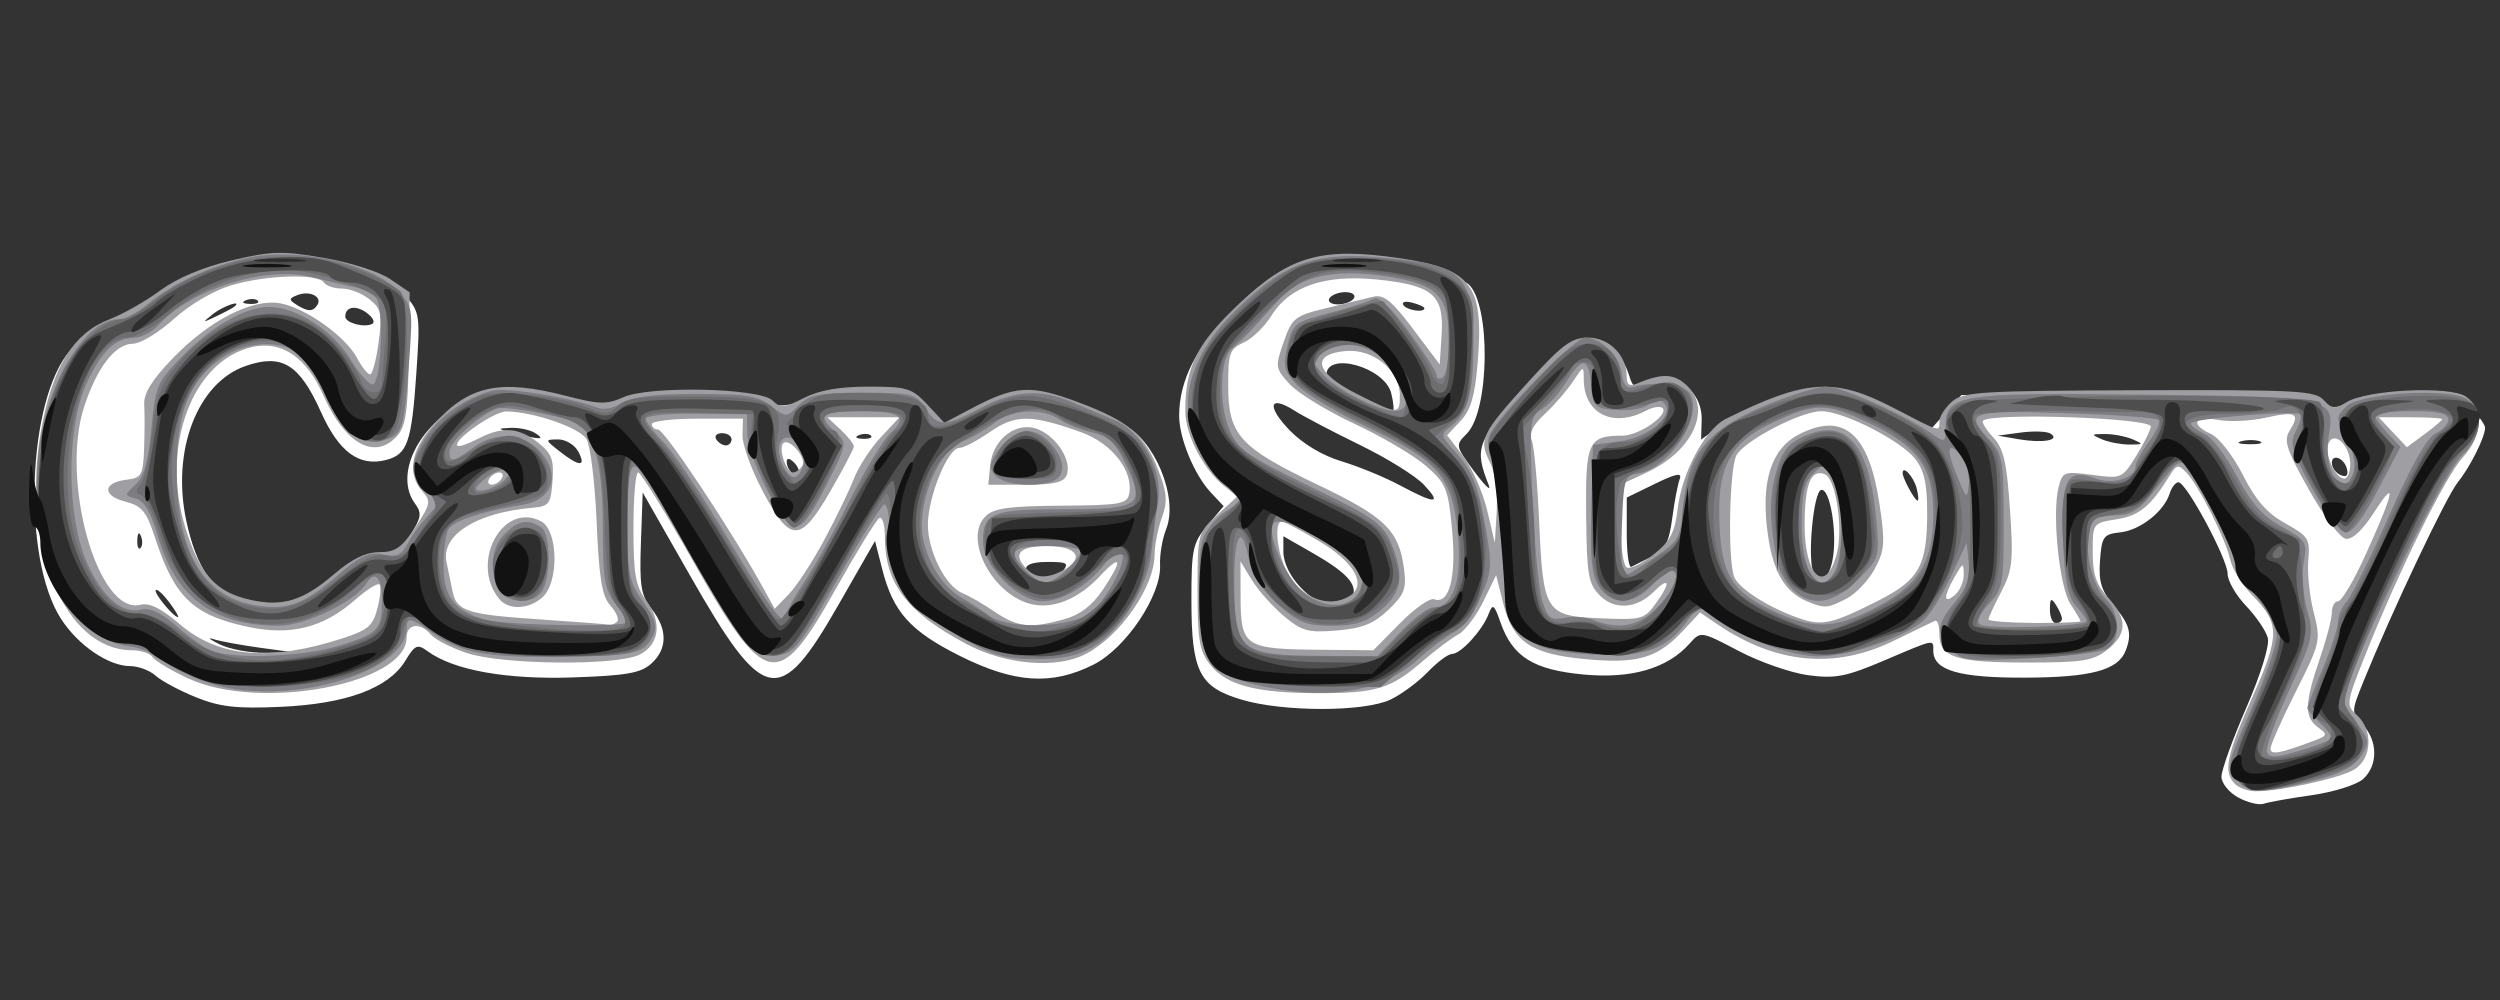 <?xml version="1.0" encoding="UTF-8" standalone="no"?>
<!-- Created with Inkscape (http://www.inkscape.org/) -->

<svg
   xmlns:dc="http://purl.org/dc/elements/1.1/"
   xmlns:cc="http://creativecommons.org/ns#"
   xmlns:rdf="http://www.w3.org/1999/02/22-rdf-syntax-ns#"
   xmlns:svg="http://www.w3.org/2000/svg"
   xmlns="http://www.w3.org/2000/svg"
   xmlns:sodipodi="http://sodipodi.sourceforge.net/DTD/sodipodi-0.dtd"
   xmlns:inkscape="http://www.inkscape.org/namespaces/inkscape"
   width="500"
   height="200"
   viewBox="0 0 132.292 52.917"
   version="1.1"
   id="svg8"
   sodipodi:docname="cavestory.svg"
   inkscape:version="0.92.5 (2060ec1f9f, 2020-04-08)">
  <rect x="0" y="0" width="132.292" height="52.917" fill="#333333" stroke="none"/>
  <defs
     id="defs2" />
  <sodipodi:namedview
     id="base"
     pagecolor="#ffffff"
     bordercolor="#666666"
     borderopacity="1.0"
     inkscape:pageopacity="0.0"
     inkscape:pageshadow="2"
     inkscape:zoom="1.1842658"
     inkscape:cx="341.79717"
     inkscape:cy="66.742471"
     inkscape:document-units="mm"
     inkscape:current-layer="layer1"
     showgrid="false"
     units="px"
     inkscape:pagecheckerboard="true"
     inkscape:window-width="1366"
     inkscape:window-height="740"
     inkscape:window-x="0"
     inkscape:window-y="0"
     inkscape:window-maximized="1" />
  <g
     inkscape:label="Layer 1"
     inkscape:groupmode="layer"
     id="layer1"
     transform="translate(0,-244.083)">
    <path
       inkscape:connector-curvature="0"
       id="path3157"
       d="m 118.445,286.288 c -0.495,-0.269 -0.892,-0.762 -0.892,-1.107 0,-0.342 0.59,-1.98 1.311,-3.64 0.76,-1.749 1.24,-3.301 1.144,-3.691 -0.092,-0.37 -0.609,-1.136 -1.149,-1.7 -0.54,-0.565 -0.981,-1.333 -0.981,-1.707 0,-0.776 -2.185,-4.841 -2.602,-4.841 -0.151,0 -0.36,0.269 -0.464,0.598 -0.302,0.952 -1.555,1.937 -2.612,2.053 -0.895,0.098 -0.981,0.22 -1.074,1.497 -0.08,1.108 0.068,1.591 0.73,2.377 0.855,1.017 0.977,1.476 0.629,2.383 -0.398,1.037 -1.823,1.42 -5.326,1.432 -3.507,0.012 -4.855,-0.383 -4.855,-1.425 0,-0.617 0.126,-0.642 -2.602,0.519 -2.011,0.856 -2.583,0.967 -4.008,0.778 -0.915,-0.121 -2.57,-0.697 -3.679,-1.279 -2.01,-1.056 -2.019,-1.058 -2.596,-0.407 -1.177,1.327 -3.08,1.885 -5.624,1.648 -2.653,-0.247 -3.756,-0.938 -4.392,-2.752 -0.34,-0.97 -0.413,-1.021 -0.632,-0.447 -0.329,0.864 -1.469,2.109 -1.931,2.109 -0.203,0 -0.783,0.431 -1.288,0.958 -0.505,0.527 -1.394,1.184 -1.975,1.46 -1.386,0.658 -5.664,0.659 -7.874,0.003 -2.248,-0.667 -2.657,-1.484 -2.657,-5.301 0,-2.67 0.071,-2.995 0.853,-3.925 l 0.853,-1.014 -0.675,-0.719 c -0.879,-0.935 -1.68,-2.874 -1.68,-4.066 0,-1.902 0.952,-3.738 2.902,-5.597 2.507,-2.39 4.457,-2.885 8.909,-2.263 1.623,0.227 3.196,0.629 3.495,0.895 1.194,1.059 1.132,6.698 -0.088,7.917 -0.612,0.612 -0.606,0.642 0.401,1.999 0.562,0.758 0.907,1.086 0.766,0.729 -0.774,-1.965 -0.651,-2.303 1.829,-5.014 2,-2.187 2.55,-2.61 3.391,-2.61 1.065,-1.8e-4 1.858,0.665 2.224,1.865 0.181,0.594 0.335,0.67 0.828,0.406 1.438,-0.77 3.039,0.247 2.992,1.901 l -0.029,1.033 0.921,-0.656 c 0.506,-0.361 1.081,-0.656 1.277,-0.656 0.196,0 0.901,-0.292 1.567,-0.649 1.825,-0.978 4.029,-0.828 6.404,0.436 l 1.939,1.032 0.834,-0.933 0.834,-0.933 9.314,-0.002 c 6.946,-0.002 9.437,0.1 9.799,0.401 0.359,0.298 0.718,0.314 1.378,0.063 0.491,-0.187 1.975,-0.406 3.297,-0.487 2.247,-0.137 2.454,-0.093 3.163,0.672 0.417,0.45 0.759,0.937 0.759,1.081 0,0.501 -0.79,2.082 -1.448,2.898 -0.615,0.763 -3.481,6.814 -4.989,10.535 -0.65,1.604 -0.651,1.63 -0.03,2.292 0.798,0.853 0.804,2.152 0.012,2.869 -0.338,0.306 -1.558,0.69 -2.71,0.853 -1.152,0.163 -2.299,0.368 -2.548,0.455 -0.249,0.087 -0.855,-0.06 -1.345,-0.327 z m -9.333,-9.468 c -0.003,-0.134 -0.146,-0.462 -0.319,-0.73 -0.254,-0.394 -0.315,-0.347 -0.319,0.243 -0.003,0.402 0.141,0.73 0.319,0.73 0.178,0 0.322,-0.11 0.319,-0.243 z m -37.526,-1.185 c 0.245,-0.637 -0.344,-1.27 -2.133,-2.294 l -1.541,-0.882 v 0.817 c 0,1.205 1.481,2.814 2.59,2.814 0.5,0 0.988,-0.205 1.084,-0.455 z m 25.371,-1.846 c 0.299,-1.363 -0.108,-3.937 -0.597,-3.776 -0.395,0.13 -0.718,3.537 -0.41,4.338 0.291,0.757 0.778,0.486 1.008,-0.561 z m -9.534,-0.259 c 0.69,-0.347 0.896,-0.737 1.066,-2.021 0.116,-0.875 0.294,-1.807 0.395,-2.071 0.139,-0.362 -0.181,-0.302 -1.308,0.247 l -1.493,0.727 -9.74e-4,1.893 c -6.49e-4,1.041 0.108,1.839 0.242,1.774 0.134,-0.065 0.628,-0.312 1.098,-0.549 z m -12.073,-3.795 c -0.433,-0.462 -1.955,-1.408 -3.382,-2.103 -1.428,-0.695 -2.991,-1.516 -3.475,-1.823 -1.342,-0.854 -1.483,-0.231 -0.239,1.053 0.684,0.706 1.731,1.331 2.736,1.632 0.895,0.269 2.284,0.84 3.087,1.27 1.896,1.015 2.244,1.007 1.273,-0.029 z m 26.073,0.185 c -0.161,-0.615 -0.742,-1.245 -0.742,-0.804 0,0.276 0.642,1.458 0.792,1.458 0.066,0 0.043,-0.294 -0.051,-0.654 z m 22.736,-1.131 c -0.197,-0.515 -0.766,-0.675 -0.766,-0.216 0,0.343 0.355,0.703 0.693,0.703 0.143,0 0.176,-0.219 0.073,-0.487 z m -15.659,-1.765 c -0.191,-0.118 -0.897,-0.141 -1.568,-0.051 l -1.221,0.163 1.136,0.194 c 1.267,0.216 2.215,0.041 1.654,-0.305 z m 4.349,0.305 c -0.357,-0.153 -1.014,-0.279 -1.46,-0.279 -0.739,0 -0.754,0.025 -0.162,0.279 0.357,0.153 1.014,0.279 1.46,0.279 0.739,0 0.754,-0.025 0.162,-0.279 z m 6.739,0.112 c -0.22,-0.089 -0.658,-0.094 -0.973,-0.012 -0.316,0.082 -0.136,0.155 0.399,0.162 0.535,0.006 0.794,-0.061 0.574,-0.15 z m -45.969,-2.55 c -0.347,-1.381 -3.434,-2.24 -3.434,-0.955 0,0.399 3.268,2.181 3.526,1.922 0.066,-0.066 0.025,-0.502 -0.092,-0.967 z m 1.757,-4.499 c 0,-0.068 -0.292,-0.201 -0.649,-0.294 -0.357,-0.093 -0.568,-0.037 -0.468,0.124 0.175,0.283 1.117,0.426 1.117,0.17 z m -3.731,-0.525 c 0.11,-0.178 -0.091,-0.324 -0.448,-0.324 -0.357,0 -0.739,0.146 -0.849,0.324 -0.11,0.178 0.091,0.324 0.448,0.324 0.357,0 0.739,-0.146 0.849,-0.324 z m -61.276,21.113 c -0.867,-0.351 -1.828,-0.864 -2.134,-1.142 -0.307,-0.277 -0.911,-0.505 -1.343,-0.506 -1.151,-0.002 -2.756,-1.097 -3.663,-2.501 -2.082,-3.221 -1.791,-11.612 0.493,-14.213 0.526,-0.6 1.497,-1.268 2.158,-1.486 0.66,-0.217 1.74,-0.829 2.4,-1.358 2.002,-1.607 6.196,-2.201 9.994,-1.415 1.887,0.39 2.607,0.704 3.205,1.396 0.739,0.856 0.762,1.029 0.549,4.127 -0.25,3.635 -0.472,4.258 -1.618,4.546 -1.419,0.356 -2.48,-0.433 -3.431,-2.552 -1.135,-2.529 -2.064,-3.094 -3.986,-2.425 -2.547,0.887 -3.924,4.473 -3.139,8.172 0.537,2.531 1.471,3.873 3.059,4.396 1.708,0.563 2.837,0.253 4.582,-1.257 1.027,-0.889 1.776,-1.273 2.501,-1.283 0.809,-0.011 1.183,-0.247 1.716,-1.085 0.587,-0.923 0.621,-1.154 0.243,-1.671 -1.102,-1.507 0.178,-4.148 2.572,-5.307 1.695,-0.82 2.769,-0.852 5.466,-0.161 1.63,0.417 2.167,0.443 2.671,0.129 0.772,-0.482 7.604,-0.462 8.19,0.024 0.273,0.227 0.912,0.161 2.052,-0.212 1.107,-0.362 2.314,-0.494 3.647,-0.397 1.669,0.121 2.115,0.287 2.751,1.027 l 0.76,0.883 1.438,-0.842 c 0.801,-0.469 2.006,-0.865 2.72,-0.894 1.165,-0.046 1.88,0.17 5.163,1.565 1.68,0.714 2.999,3.869 2.322,5.553 -0.202,0.503 -0.346,1.355 -0.32,1.894 0.078,1.589 -1.8,4.4 -3.519,5.266 -2.212,1.116 -4.186,0.987 -7.078,-0.461 -2.627,-1.316 -3.529,-2.321 -4.104,-4.579 l -0.383,-1.501 -1.941,3.389 c -3.131,5.467 -3.934,5.303 -7.872,-1.603 l -2.481,-4.35 -0.094,2.66 c -0.081,2.275 0.001,2.782 0.568,3.502 0.848,1.078 0.842,2.113 -0.016,2.89 -0.555,0.502 -1.308,0.635 -4.137,0.732 -3.542,0.121 -6.324,-0.379 -7.698,-1.383 -0.546,-0.399 -0.67,-0.347 -1.189,0.508 -0.881,1.448 -3.121,2.276 -6.576,2.431 -2.365,0.106 -3.22,0.009 -4.497,-0.506 z m 3.362,-2.625 c -0.981,-0.135 -2.076,-0.337 -2.433,-0.449 -0.357,-0.112 -0.211,0.01 0.324,0.273 0.535,0.262 1.63,0.464 2.433,0.449 l 1.46,-0.028 -1.784,-0.245 z m -4.771,-2.396 c -0.321,-0.429 -0.643,-0.722 -0.716,-0.651 -0.133,0.129 0.933,1.43 1.172,1.43 0.07,0 -0.135,-0.351 -0.456,-0.779 z m 47.274,-1.654 c 0.346,-0.417 0.237,-0.487 -0.771,-0.487 -1.109,0 -1.448,0.268 -0.959,0.757 0.379,0.379 1.313,0.233 1.73,-0.27 z M 7.461,272.46 c -0.104,-0.259 -0.18,-0.182 -0.196,0.196 -0.014,0.342 0.063,0.534 0.17,0.426 0.108,-0.108 0.119,-0.388 0.026,-0.622 z m 34.554,-3.903 c -0.233,-0.233 -0.384,-0.252 -0.384,-0.049 0,0.433 0.384,0.817 0.6,0.6 0.092,-0.092 -0.005,-0.34 -0.216,-0.552 z m -11.415,-0.579 c -0.191,-0.357 -0.671,-0.646 -1.066,-0.642 -0.711,0.007 -0.71,0.014 0.093,0.642 1.045,0.818 1.411,0.818 0.973,0 z m 8.111,-0.649 c 0,-0.178 -0.228,-0.324 -0.506,-0.324 -0.278,0 -0.416,0.146 -0.305,0.324 0.11,0.178 0.338,0.324 0.506,0.324 0.168,0 0.305,-0.146 0.305,-0.324 z m -10.382,-0.324 c -0.268,-0.173 -0.852,-0.299 -1.298,-0.281 -0.748,0.031 -0.736,0.053 0.162,0.281 1.402,0.357 1.688,0.357 1.136,0 z m 17.757,0.128 c -0.108,-0.108 -0.388,-0.119 -0.622,-0.026 -0.259,0.104 -0.182,0.18 0.196,0.196 0.342,0.014 0.534,-0.063 0.426,-0.17 z m -26.678,-6.494 c -0.584,-0.427 -1.137,-0.332 -1.137,0.197 0,0.334 1.01,0.606 1.428,0.385 0.161,-0.085 0.03,-0.347 -0.291,-0.581 z m -7.004,-0.329 c 0.445,-0.39 -0.611,-0.028 -1.128,0.386 -0.594,0.476 -0.583,0.483 0.181,0.118 0.446,-0.212 0.872,-0.44 0.946,-0.505 z m 4.393,-0.096 c 0.267,-0.432 -0.406,-0.766 -1.047,-0.52 -0.467,0.179 -0.477,0.251 -0.066,0.51 0.609,0.385 0.879,0.387 1.113,0.01 z m -3.156,-0.218 c -0.108,-0.108 -0.388,-0.119 -0.622,-0.026 -0.259,0.104 -0.182,0.18 0.196,0.196 0.342,0.014 0.534,-0.063 0.426,-0.17 z"
       style="fill:#ffffff;stroke-width:0.324" />
    <path
       inkscape:connector-curvature="0"
       id="path3155"
       d="m 118.267,285.567 c -0.631,-0.631 -0.464,-1.464 0.924,-4.591 1.464,-3.299 1.463,-3.889 -0.016,-5.402 -0.53,-0.543 -1.052,-1.385 -1.158,-1.872 -0.239,-1.093 -1.681,-3.958 -2.324,-4.617 -0.421,-0.432 -0.517,-0.419 -0.849,0.116 -1.044,1.683 -1.623,2.165 -2.831,2.359 -1.274,0.204 -1.274,0.204 -1.274,1.737 0,1.186 0.184,1.732 0.811,2.409 1.039,1.122 1.027,1.923 -0.044,2.765 -0.741,0.583 -1.307,0.672 -4.239,0.672 -3.78,0 -4.639,-0.278 -4.639,-1.498 0,-0.455 -0.109,-0.774 -0.243,-0.709 -0.134,0.065 -1.119,0.544 -2.19,1.064 -3.12,1.516 -6.234,1.218 -9.335,-0.894 l -0.899,-0.612 -0.928,0.994 c -1.335,1.429 -2.394,1.733 -5.141,1.475 -2.895,-0.271 -3.832,-0.91 -4.35,-2.967 l -0.372,-1.476 -0.681,1.398 c -0.375,0.769 -0.973,1.554 -1.33,1.744 -0.357,0.19 -1.204,0.827 -1.883,1.415 -1.683,1.458 -2.439,1.689 -5.52,1.687 -3.284,-0.002 -4.863,-0.42 -5.723,-1.513 -0.562,-0.714 -0.664,-1.312 -0.664,-3.901 0,-3.034 0.008,-3.064 1.054,-4.026 l 1.054,-0.969 -0.7,-0.554 c -1.097,-0.869 -2.056,-2.717 -2.055,-3.961 0.001,-2.357 0.615,-3.579 2.862,-5.697 2.682,-2.529 4.348,-3 8.47,-2.398 3.855,0.564 4.485,1.413 4.136,5.579 -0.144,1.724 -0.364,2.464 -0.902,3.036 l -0.711,0.756 0.856,1.122 c 0.471,0.617 1.039,1.9 1.263,2.85 l 0.407,1.727 0.098,-1.688 c 0.058,-1.005 -0.089,-2.055 -0.364,-2.596 -0.602,-1.185 -0.45,-1.501 2.051,-4.256 1.772,-1.952 2.274,-2.324 3.145,-2.326 1.113,-0.003 2.046,0.931 2.046,2.05 0,0.457 0.143,0.551 0.568,0.373 1.344,-0.565 1.982,-0.525 2.673,0.166 1.245,1.245 0.223,3.417 -2.125,4.521 l -1.44,0.677 v 2.088 c 0,1.148 0.144,2.177 0.321,2.286 0.176,0.109 0.816,-0.197 1.421,-0.68 0.905,-0.722 1.134,-1.162 1.29,-2.483 0.222,-1.875 1.457,-4.16 2.538,-4.697 4.244,-2.108 5.759,-2.206 8.891,-0.574 2.495,1.3 2.411,1.276 2.411,0.699 0,-0.24 0.292,-0.7 0.648,-1.023 0.591,-0.535 1.459,-0.589 9.919,-0.618 8.34,-0.029 9.321,0.024 9.77,0.52 0.429,0.474 0.597,0.491 1.194,0.119 1.082,-0.675 5.505,-0.885 6.339,-0.3 0.954,0.668 0.877,2.082 -0.177,3.219 -0.906,0.978 -3.368,5.968 -5.145,10.427 -1.034,2.595 -1.045,2.674 -0.448,3.214 0.854,0.773 0.792,2.268 -0.119,2.854 -0.715,0.46 -3.909,1.168 -5.267,1.168 -0.378,0 -0.862,-0.175 -1.076,-0.389 z m 4.153,-2.274 c 0.75,-0.282 0.769,-0.337 0.243,-0.722 -0.732,-0.538 -0.716,-1.274 0.081,-3.59 0.357,-1.037 0.649,-2.155 0.649,-2.484 0,-0.329 0.15,-0.598 0.333,-0.598 0.183,0 0.827,-1.084 1.43,-2.409 1.516,-3.327 1.709,-4.208 0.514,-2.356 -0.655,1.017 -1.197,1.526 -1.55,1.458 -0.298,-0.058 -1.173,-1.229 -1.944,-2.604 -1.213,-2.163 -1.347,-2.587 -0.997,-3.146 0.557,-0.892 0.31,-1.014 -1.315,-0.649 -0.771,0.173 -1.899,0.222 -2.506,0.108 -1.266,-0.237 -1.484,0.237 -0.348,0.754 0.416,0.19 1.171,1.165 1.679,2.168 0.677,1.339 1.274,2.018 2.245,2.557 1.227,0.681 1.315,0.822 1.214,1.952 -0.059,0.67 0.069,1.908 0.285,2.752 0.383,1.495 0.359,1.601 -0.947,4.198 -0.737,1.465 -1.34,2.824 -1.34,3.018 0,0.349 0.502,0.259 2.271,-0.407 z m -48.339,-6.227 c 0.774,-0.785 1.589,-1.358 1.812,-1.273 0.797,0.306 1.181,-1.177 0.949,-3.658 -0.205,-2.193 -0.313,-2.46 -1.362,-3.381 -0.627,-0.55 -2.33,-1.556 -3.786,-2.235 -1.455,-0.679 -3.005,-1.625 -3.444,-2.104 -0.768,-0.838 -0.78,-0.918 -0.324,-2.23 0.444,-1.278 0.581,-1.388 2.257,-1.795 0.981,-0.239 2.098,-0.511 2.48,-0.605 0.557,-0.137 0.978,0.203 2.109,1.704 l 1.413,1.876 0.102,-1.597 c 0.133,-2.083 -0.478,-2.598 -3.432,-2.895 -2.754,-0.277 -4.619,0.364 -5.578,1.916 -0.356,0.576 -1.016,1.215 -1.466,1.42 -0.741,0.338 -0.819,0.556 -0.819,2.283 0,2.598 0.605,3.269 4.714,5.231 3.6,1.719 4.323,2.422 4.59,4.459 0.139,1.057 0.022,1.361 -0.833,2.175 -0.776,0.738 -1.373,0.977 -2.72,1.089 -1.529,0.127 -1.849,0.039 -2.811,-0.77 -0.597,-0.502 -1.356,-1.357 -1.687,-1.9 l -0.602,-0.987 0.004,1.784 c 0.006,2.748 0.166,2.857 4.24,2.894 l 2.786,0.026 z m 25.329,-1.207 c 2.151,-1.092 2.57,-1.847 2.57,-4.636 0,-1.547 -0.156,-2.249 -0.638,-2.862 -0.769,-0.977 -3.806,-2.52 -4.961,-2.52 -1.079,0 -4.078,1.56 -4.494,2.337 -0.368,0.688 -0.468,5.347 -0.137,6.391 0.212,0.667 2.062,1.815 3.741,2.321 1,0.301 1.615,0.139 3.919,-1.031 z m -3.757,0.057 c -1.19,-0.487 -1.821,-1.547 -2.101,-3.531 -0.397,-2.812 0.162,-4.577 1.692,-5.341 2.346,-1.172 3.661,-0.003 4.219,3.751 0.298,2.009 0.267,2.417 -0.259,3.394 -0.329,0.611 -1,1.318 -1.491,1.572 -1.002,0.518 -1.146,0.529 -2.06,0.155 z m 1.53,-2.472 c 0.373,-1.327 -0.023,-4.037 -0.623,-4.267 -0.74,-0.284 -1.059,0.52 -1.064,2.682 -0.007,2.694 1.087,3.721 1.687,1.585 z m 12.908,3.511 c 0,-0.058 -0.239,-0.47 -0.531,-0.916 -0.586,-0.894 -0.981,-4.758 -0.63,-6.156 0.211,-0.841 0.284,-0.868 1.79,-0.669 1.548,0.205 1.581,0.191 2.327,-1.015 0.416,-0.673 0.761,-1.369 0.766,-1.548 0.013,-0.453 -8.438,-0.745 -8.877,-0.306 -0.081,0.081 0.16,0.475 0.534,0.875 0.552,0.591 0.721,1.313 0.891,3.811 0.186,2.736 0.134,3.227 -0.463,4.368 -0.37,0.707 -0.673,1.364 -0.673,1.46 8e-5,0.096 1.095,0.181 2.433,0.188 1.338,0.007 2.433,-0.034 2.433,-0.092 z m -22.396,-1.044 c 0.739,-1.038 0.625,-1.324 -0.199,-0.5 -0.883,0.883 -2.054,0.965 -2.823,0.196 -0.627,-0.627 -0.705,-1.074 -0.739,-4.272 -0.042,-3.88 0.104,-4.198 1.928,-4.198 0.863,0 2.464,-1.105 2.113,-1.458 -0.119,-0.119 -0.51,-0.059 -0.871,0.134 -1.748,0.935 -3.291,0.16 -3.296,-1.656 -0.002,-0.742 -0.009,-0.741 -0.573,0.115 -0.314,0.476 -0.984,1.248 -1.488,1.716 -0.63,0.584 -0.846,1.023 -0.69,1.405 0.125,0.306 0.3,2.235 0.39,4.287 0.21,4.816 0.329,5.002 3.264,5.123 2.217,0.091 2.302,0.065 2.984,-0.892 z m -16.266,-0.297 c 0.908,-0.575 0.256,-1.763 -1.57,-2.859 -0.981,-0.589 -1.894,-1.072 -2.028,-1.073 -0.418,-0.002 -0.266,1.608 0.243,2.594 0.749,1.448 2.241,2.043 3.354,1.337 z m 32.486,-1.134 c -0.011,-0.65 -0.038,-0.643 -0.475,0.121 -0.607,1.063 -0.607,1.477 0,0.973 0.268,-0.222 0.481,-0.715 0.475,-1.094 z m 20.452,-5.842 c 0,-0.992 -0.876,-1.806 -1.157,-1.075 -0.217,0.565 0.369,1.846 0.844,1.846 0.172,0 0.313,-0.347 0.313,-0.771 z m 4.867,-2.372 c 0,-0.056 -0.755,-0.101 -1.679,-0.101 h -1.679 l 0.744,0.792 0.744,0.792 0.935,-0.691 c 0.514,-0.38 0.935,-0.737 0.935,-0.792 z m -55.157,-1.252 c 0,-1.322 -1.394,-2.477 -2.844,-2.357 -1.902,0.158 -1.651,1.154 0.572,2.273 2.194,1.105 2.271,1.108 2.271,0.083 z M 9.956,279.984 C 9.041,279.558 8.193,279.048 8.072,278.852 c -0.122,-0.197 -0.614,-0.358 -1.094,-0.359 -3.58,-0.005 -5.885,-5.606 -4.8,-11.664 0.597,-3.333 1.7,-5.118 3.615,-5.85 0.707,-0.27 1.913,-0.955 2.68,-1.522 0.891,-0.658 2.255,-1.233 3.779,-1.593 2.111,-0.498 2.672,-0.513 4.878,-0.136 1.403,0.24 2.943,0.732 3.521,1.125 l 1.027,0.699 -0.05,3.489 c -0.04,2.821 -0.159,3.61 -0.618,4.117 -1.175,1.298 -2.761,0.42 -3.902,-2.161 -0.885,-2.001 -2.192,-2.896 -3.735,-2.557 -3.201,0.703 -4.898,5.269 -3.561,9.583 0.761,2.456 1.608,3.394 3.43,3.8 1.714,0.382 2.787,0.054 4.434,-1.356 0.945,-0.809 1.677,-1.165 2.395,-1.165 0.851,0 1.19,-0.235 1.912,-1.327 0.805,-1.217 0.836,-1.374 0.368,-1.891 -0.803,-0.888 -0.615,-2.156 0.511,-3.438 1.911,-2.177 3.532,-2.539 7.162,-1.598 1.689,0.438 2.087,0.445 2.967,0.053 1.39,-0.619 7.228,-0.488 7.893,0.177 0.409,0.409 0.62,0.392 1.651,-0.133 0.812,-0.414 1.88,-0.602 3.416,-0.602 2.056,0 2.306,0.076 3.128,0.957 l 0.894,0.957 1.426,-0.755 c 2.323,-1.229 3.142,-1.277 5.658,-0.334 2.693,1.01 3.519,1.716 4.251,3.632 0.451,1.182 0.482,1.627 0.17,2.489 -0.209,0.577 -0.379,1.448 -0.379,1.934 0,1.694 -1.804,4.306 -3.634,5.262 -1.554,0.812 -4.251,0.585 -6.347,-0.534 -3.141,-1.676 -4.295,-3.199 -4.295,-5.669 0,-0.641 -0.133,-1.083 -0.296,-0.983 -0.163,0.1 -1.198,1.789 -2.302,3.752 -3.075,5.471 -3.697,5.341 -7.618,-1.589 -1.425,-2.518 -2.703,-4.578 -2.839,-4.578 -0.136,0 -0.248,1.32 -0.248,2.933 0,2.465 0.108,3.079 0.677,3.849 0.849,1.148 0.703,2.325 -0.353,2.857 -1.201,0.605 -7.303,0.544 -9.169,-0.092 -0.824,-0.281 -1.671,-0.719 -1.882,-0.973 -0.551,-0.663 -1.278,-0.571 -1.278,0.162 0,2.464 -7.785,3.92 -11.559,2.163 z m 8.134,-2.111 c 1.383,-0.444 1.642,-0.665 1.884,-1.605 0.154,-0.6 0.204,-1.166 0.111,-1.26 -0.093,-0.093 -0.683,0.281 -1.311,0.832 -1.657,1.455 -3.377,1.892 -5.608,1.424 -2.936,-0.616 -3.93,-1.56 -4.955,-4.704 -0.464,-1.424 -0.694,-1.704 -1.59,-1.936 -1.227,-0.318 -1.182,-1.006 0.076,-1.155 0.792,-0.094 0.872,-0.235 0.927,-1.622 0.033,-0.836 0.036,-1.893 0.007,-2.349 -0.037,-0.588 0.395,-1.295 1.489,-2.433 1.956,-2.037 4.242,-3.206 5.726,-2.927 1.348,0.253 3.44,1.747 4.048,2.89 0.253,0.476 0.563,0.866 0.688,0.866 0.125,0 0.329,-0.765 0.453,-1.699 0.2,-1.505 0.145,-1.765 -0.481,-2.271 -0.388,-0.315 -1.046,-0.572 -1.462,-0.572 -0.416,0 -0.846,-0.146 -0.957,-0.324 -0.296,-0.479 -3.055,-0.394 -4.889,0.151 -0.946,0.281 -2.192,1.011 -3.047,1.784 -0.796,0.72 -1.77,1.309 -2.166,1.309 -0.924,0 -1.881,1.228 -2.567,3.291 -1.304,3.927 0.708,11.086 2.957,10.522 0.483,-0.121 1.108,0.187 2.101,1.037 2.039,1.745 4.736,1.982 8.565,0.752 z m 14.565,-0.894 c 0.119,-0.119 -0.039,-0.5 -0.351,-0.845 -0.449,-0.496 -0.603,-1.42 -0.731,-4.406 -0.089,-2.078 -0.328,-4.06 -0.531,-4.403 -0.356,-0.603 -2.767,-1.441 -4.23,-1.47 -0.66,-0.013 -2.881,1.537 -2.601,1.816 0.07,0.07 0.551,-0.093 1.068,-0.363 1.286,-0.671 2.155,-0.619 3.185,0.191 0.735,0.578 0.856,0.896 0.774,2.028 -0.09,1.231 -0.179,1.349 -1.071,1.427 -2.958,0.257 -4.834,1.442 -4.54,2.869 0.088,0.428 0.232,1.127 0.319,1.553 0.217,1.055 0.763,1.228 4.707,1.49 1.874,0.124 3.492,0.25 3.596,0.278 0.104,0.029 0.287,-0.046 0.406,-0.165 z m -6.232,-1.193 c -1.59,-1.915 0.182,-5.202 2.217,-4.112 0.901,0.482 0.947,3.216 0.068,4.012 -0.717,0.649 -1.791,0.696 -2.285,0.1 z m 29.887,1.069 c 0.826,-0.229 1.475,-0.72 2.028,-1.534 1.091,-1.606 1.029,-1.994 -0.123,-0.762 -1.126,1.205 -2.445,1.756 -3.598,1.503 -2.073,-0.455 -3.668,-3.458 -2.472,-4.654 0.432,-0.432 1.232,-0.545 4.016,-0.566 3.132,-0.024 3.488,-0.087 3.594,-0.636 0.23,-1.186 -0.911,-2.658 -2.507,-3.235 -2.669,-0.964 -3.505,-0.97 -4.858,-0.033 -0.673,0.466 -1.405,0.848 -1.627,0.848 -0.602,0 -1.655,2.571 -1.662,4.056 -0.006,1.419 0.952,3.298 1.859,3.645 0.311,0.119 1.061,0.552 1.666,0.962 1.221,0.828 1.894,0.902 3.684,0.405 z m -3.912,-8.144 c 0.144,-1.447 1.464,-2.401 2.603,-1.882 0.982,0.447 1.722,1.674 1.445,2.395 -0.148,0.385 -0.676,0.509 -2.173,0.509 H 52.297 Z m -8.781,3.942 c 0.623,-1.16 1.33,-2.62 1.571,-3.244 0.241,-0.625 0.882,-1.61 1.424,-2.19 l 0.986,-1.054 h -1.909 -1.909 l 0.71,0.662 c 0.391,0.364 0.702,0.765 0.692,0.892 -0.01,0.127 -0.564,1.18 -1.233,2.34 -1.598,2.774 -2.127,2.778 -3.583,0.024 -0.606,-1.147 -1.091,-2.481 -1.077,-2.965 l 0.025,-0.88 h -2.411 c -1.326,0 -2.411,0.13 -2.411,0.288 -1.2e-5,0.159 0.149,0.288 0.331,0.288 0.343,0 3.921,5.397 5.597,8.441 l 0.574,1.043 0.745,-0.768 c 0.41,-0.422 1.255,-1.717 1.878,-2.877 z m 12.635,1.611 c 1.179,-0.631 0.754,-1.286 -0.832,-1.286 -1.497,0 -1.872,0.432 -1.071,1.233 0.478,0.478 1.078,0.495 1.903,0.053 z m -29.709,-4.855 c 0.11,-0.178 0.055,-0.324 -0.124,-0.324 -0.178,0 -0.415,0.146 -0.525,0.324 -0.11,0.178 -0.055,0.324 0.124,0.324 0.178,0 0.415,-0.146 0.525,-0.324 z m 15.917,-0.68 c 0.245,-0.396 -0.7,-1.505 -1.014,-1.191 -0.268,0.268 0.154,1.546 0.511,1.546 0.156,0 0.382,-0.16 0.503,-0.356 z"
       style="fill:#9f9ea2;stroke-width:0.324" />
    <path
       inkscape:connector-curvature="0"
       id="path3153"
       d="m 118.367,285.31 c -0.567,-0.626 -0.544,-0.738 0.761,-3.702 0.74,-1.681 1.345,-3.42 1.345,-3.866 0,-0.45 -0.504,-1.413 -1.136,-2.169 -0.625,-0.748 -1.136,-1.693 -1.136,-2.1 0,-0.655 -1.815,-4.062 -2.562,-4.809 -0.16,-0.16 -0.437,-0.095 -0.64,0.15 -0.197,0.238 -0.738,0.907 -1.202,1.487 -0.65,0.811 -1.095,1.054 -1.93,1.054 -0.807,0 -1.139,0.169 -1.295,0.663 -0.325,1.023 0.144,3.11 0.839,3.739 0.788,0.713 0.822,2.288 0.058,2.681 -0.312,0.16 -2.145,0.377 -4.073,0.481 -3.186,0.172 -3.563,0.132 -4.137,-0.443 -0.838,-0.838 -0.797,-1.359 0.201,-2.544 0.609,-0.724 0.802,-1.275 0.72,-2.053 l -0.112,-1.064 -0.835,1.784 c -0.459,0.981 -1.112,2.028 -1.45,2.327 -1.02,0.9 -3.948,1.891 -5.575,1.888 -1.564,-0.003 -4.531,-1.152 -5.694,-2.205 -0.564,-0.51 -0.635,-0.49 -1.251,0.356 -1.113,1.527 -2.276,1.921 -5.169,1.747 -3.788,-0.228 -4.502,-1.107 -4.502,-5.545 0,-1.654 -0.204,-3.363 -0.508,-4.259 -0.454,-1.337 -0.456,-1.571 -0.017,-2.201 0.996,-1.433 4.344,-4.761 4.788,-4.761 0.841,0 1.858,0.969 1.961,1.869 0.07,0.61 0.255,0.845 0.589,0.748 1.144,-0.331 2.694,-0.159 3.01,0.334 0.761,1.192 -1.079,4.005 -2.778,4.247 -0.666,0.095 -0.725,0.297 -0.812,2.779 -0.052,1.472 -0.023,2.677 0.065,2.677 0.087,0 0.805,-0.436 1.595,-0.969 1.355,-0.914 1.444,-1.069 1.582,-2.738 0.229,-2.757 1.275,-4.06 4.272,-5.318 1.353,-0.568 2.838,-1.033 3.3,-1.033 0.821,0 4.135,1.478 5.584,2.489 0.701,0.489 0.73,0.476 0.73,-0.333 0,-1.745 0.627,-1.849 10.467,-1.734 10.081,0.118 10.155,0.135 9.806,2.205 -0.317,1.878 0.805,3.485 1.314,1.881 0.132,-0.415 -0.016,-1.115 -0.375,-1.782 -0.564,-1.047 -0.565,-1.125 -0.023,-1.667 0.699,-0.699 5.27,-1.009 6.35,-0.431 0.987,0.528 0.903,1.983 -0.171,2.966 -1.085,0.993 -6.279,11.807 -6.279,13.073 0,0.127 0.314,0.655 0.697,1.174 0.65,0.879 0.663,0.996 0.184,1.726 -0.368,0.562 -1.112,0.933 -2.63,1.315 -2.723,0.684 -3.218,0.67 -3.927,-0.114 z m 4.977,-2.116 c 0.09,-0.09 -0.153,-0.461 -0.542,-0.823 -0.389,-0.362 -0.706,-0.73 -0.706,-0.817 0,-0.088 0.365,-1.027 0.811,-2.087 0.446,-1.06 0.811,-2.176 0.811,-2.479 0,-0.304 0.206,-0.783 0.458,-1.064 0.252,-0.282 1.264,-2.334 2.249,-4.561 1.179,-2.665 2.02,-4.151 2.462,-4.349 0.369,-0.165 0.671,-0.496 0.671,-0.737 0,-0.318 -0.531,-0.437 -1.947,-0.437 -1.071,0 -1.947,0.1 -1.947,0.222 0,0.122 0.306,0.548 0.681,0.947 l 0.681,0.724 -1.215,2.312 c -0.829,1.578 -1.378,2.281 -1.73,2.213 -0.283,-0.054 -1.071,-1.117 -1.751,-2.361 -1.078,-1.972 -1.186,-2.357 -0.843,-2.997 0.216,-0.404 0.325,-0.803 0.242,-0.887 -0.236,-0.236 -5.798,0.218 -5.798,0.474 0,0.125 0.319,0.369 0.709,0.543 0.39,0.174 1.165,1.182 1.722,2.24 0.756,1.435 1.361,2.116 2.383,2.683 1.294,0.718 1.358,0.821 1.16,1.879 -0.115,0.616 -0.035,1.743 0.178,2.506 0.37,1.322 0.326,1.522 -0.944,4.271 -0.733,1.586 -1.264,3.062 -1.181,3.279 0.117,0.305 0.501,0.29 1.687,-0.067 0.844,-0.254 1.609,-0.536 1.7,-0.627 z m -12.928,-6.24 c 0,-0.106 -0.256,-0.475 -0.568,-0.82 -0.426,-0.471 -0.595,-1.33 -0.679,-3.449 -0.128,-3.242 0.195,-3.86 1.715,-3.282 0.916,0.348 2.127,-0.031 2.127,-0.667 0,-0.179 0.318,-0.756 0.707,-1.282 0.389,-0.526 0.617,-1.046 0.507,-1.156 -0.11,-0.11 -2.326,-0.268 -4.925,-0.352 -5.111,-0.165 -5.405,-0.059 -4.001,1.435 0.656,0.699 0.725,1.1 0.73,4.293 0.005,3.304 -0.044,3.575 -0.797,4.377 -0.534,0.569 -0.681,0.931 -0.439,1.082 0.43,0.268 5.622,0.103 5.622,-0.178 z M 87.736,276.188 c 0.903,-0.967 1.236,-1.912 0.673,-1.912 -0.147,0 -0.611,0.365 -1.03,0.811 -0.965,1.028 -2.104,1.044 -2.762,0.039 -0.394,-0.601 -0.485,-1.517 -0.413,-4.137 l 0.093,-3.365 1.431,-0.191 c 1.549,-0.207 2.936,-1.412 2.327,-2.021 -0.215,-0.215 -0.484,-0.191 -0.801,0.073 -0.263,0.218 -1.035,0.351 -1.717,0.294 -1.177,-0.097 -1.244,-0.164 -1.34,-1.319 -0.124,-1.494 -0.459,-1.535 -1.314,-0.162 -0.361,0.58 -0.953,1.235 -1.314,1.456 -0.622,0.38 -0.647,0.631 -0.476,4.705 0.1,2.366 0.33,4.792 0.512,5.391 0.288,0.945 0.444,1.067 1.188,0.928 0.471,-0.088 1.148,-0.04 1.505,0.106 1.368,0.56 2.474,0.336 3.439,-0.696 z m 11.625,-0.006 c 2.226,-1.195 2.944,-2.396 2.942,-4.919 -0.002,-2.44 -0.805,-3.57 -3.415,-4.803 -2.323,-1.097 -2.824,-1.089 -5.294,0.092 -1.928,0.922 -2.649,2.198 -2.619,4.641 0.037,3.107 0.528,4.073 2.588,5.091 2.326,1.15 3.504,1.129 5.799,-0.102 z m -4.511,-0.925 c -0.352,-0.352 -0.708,-0.973 -0.79,-1.379 -0.425,-2.1 -0.453,-3.399 -0.1,-4.719 0.302,-1.13 0.62,-1.568 1.413,-1.946 2.286,-1.09 3.533,0.287 3.909,4.315 0.191,2.043 0.178,2.087 -0.955,3.22 -1.314,1.314 -2.498,1.487 -3.477,0.508 z m 2.251,-0.96 c 0.504,-0.941 0.416,-4.331 -0.131,-5.069 -0.446,-0.602 -0.492,-0.605 -1.048,-0.057 -0.436,0.429 -0.583,1.088 -0.588,2.626 -0.008,2.658 0.954,4.019 1.767,2.5 z m 6.696,-6.129 c -0.756,-0.756 -0.842,-0.372 -0.244,1.079 0.532,1.29 0.536,1.292 0.642,0.362 0.062,-0.541 -0.106,-1.149 -0.398,-1.441 z m -92.908,12.008 c -0.937,-0.336 -1.991,-0.87 -2.342,-1.188 -0.351,-0.318 -1.107,-0.632 -1.679,-0.699 -3.344,-0.389 -5.479,-5.077 -4.795,-10.526 0.442,-3.521 2.47,-6.79 4.212,-6.79 0.319,0 0.993,-0.345 1.497,-0.767 1.35,-1.129 3.274,-2.023 5.336,-2.481 2.507,-0.557 6.444,0.272 7.818,1.645 0.903,0.903 0.918,0.976 0.73,3.614 -0.26,3.655 -0.372,4.076 -1.148,4.323 -1.368,0.434 -2.165,-0.094 -3.068,-2.036 -0.478,-1.026 -1.182,-2.118 -1.565,-2.426 -0.98,-0.789 -2.821,-0.72 -4.108,0.155 -1.725,1.172 -2.428,2.888 -2.428,5.921 0,4.364 1.386,6.741 4.197,7.197 1.641,0.266 2.561,-0.068 4.275,-1.551 1.245,-1.077 1.703,-1.292 2.445,-1.143 0.721,0.144 0.991,0.031 1.284,-0.538 0.204,-0.396 0.672,-1.05 1.038,-1.453 l 0.667,-0.732 -0.708,-0.659 c -0.88,-0.82 -0.889,-1.399 -0.042,-2.769 0.708,-1.146 2.202,-2.197 3.583,-2.521 0.774,-0.181 4.261,0.395 5.54,0.916 0.298,0.121 0.882,0.005 1.298,-0.259 0.534,-0.339 1.684,-0.48 3.916,-0.48 2.638,1.5e-4 3.292,0.104 3.961,0.631 0.795,0.626 0.807,0.625 1.464,-0.032 0.562,-0.562 1.076,-0.662 3.412,-0.662 2.576,0 2.784,0.051 3.282,0.811 0.663,1.012 1.018,1.012 2.921,0 1.743,-0.927 3.178,-1.023 4.825,-0.324 0.631,0.268 1.652,0.701 2.27,0.962 1.498,0.634 2.591,2.705 2.298,4.356 -0.114,0.644 -0.266,1.812 -0.336,2.596 -0.164,1.811 -1.616,4.183 -3.089,5.046 -0.809,0.474 -1.687,0.66 -3.078,0.651 -1.662,-0.01 -2.274,-0.199 -4.187,-1.296 -2.643,-1.515 -3.512,-2.843 -3.512,-5.365 0,-0.894 -0.128,-1.583 -0.284,-1.53 -0.156,0.053 -1.272,1.848 -2.479,3.989 -2.011,3.568 -2.279,3.902 -3.21,3.992 -1.269,0.124 -1.492,-0.151 -4.653,-5.719 -1.335,-2.352 -2.612,-4.276 -2.839,-4.276 -0.303,0 -0.412,0.788 -0.412,2.984 0,2.679 0.086,3.107 0.837,4.191 0.677,0.977 0.77,1.332 0.487,1.861 -0.479,0.896 -0.957,0.994 -5.055,1.044 -3.783,0.045 -5.095,-0.212 -6.619,-1.296 -1.108,-0.789 -1.33,-0.827 -1.33,-0.229 0,2.463 -6.701,4.267 -10.627,2.862 z m 7.029,-1.917 c 2.124,-0.655 2.288,-0.83 2.295,-2.442 0.005,-1.183 -0.379,-1.583 -0.826,-0.861 -0.592,0.957 -3.242,2.239 -4.63,2.239 -3.443,0 -5.463,-1.496 -6.408,-4.745 -0.367,-1.261 -0.724,-1.873 -1.16,-1.987 -0.619,-0.162 -0.619,-0.176 -0.015,-0.738 0.443,-0.413 0.677,-1.239 0.837,-2.957 0.208,-2.238 0.305,-2.469 1.591,-3.792 1.557,-1.601 3.386,-2.652 4.614,-2.652 1.46,0 3.397,1.239 4.323,2.766 0.477,0.786 1.014,1.387 1.192,1.334 0.454,-0.134 0.598,-4.062 0.168,-4.58 -0.193,-0.233 -0.748,-0.5 -1.233,-0.594 -0.485,-0.094 -1.455,-0.319 -2.155,-0.501 -2.402,-0.622 -6.386,0.613 -8.106,2.514 -0.34,0.375 -0.924,0.687 -1.297,0.693 -1.024,0.015 -1.732,0.7 -2.542,2.457 -1.064,2.308 -1.047,7.038 0.034,9.441 0.831,1.847 1.875,2.747 2.881,2.484 0.423,-0.111 1.03,0.161 1.745,0.779 0.603,0.522 1.388,1.114 1.745,1.315 0.983,0.554 4.905,0.456 6.947,-0.173 z m 15.278,-1.255 c 0,-0.106 -0.292,-0.563 -0.649,-1.017 -0.55,-0.699 -0.649,-1.316 -0.649,-4.042 0,-2.86 -0.327,-4.42 -1.128,-5.38 -0.254,-0.304 -3.94,-1.029 -4.435,-0.872 -0.904,0.287 -2.549,1.762 -2.549,2.285 0,0.611 0.186,0.58 1.261,-0.215 1.248,-0.922 2.848,-0.741 3.711,0.42 0.898,1.209 0.392,2.376 -1.135,2.618 -2.034,0.321 -3.607,0.833 -3.879,1.262 -0.15,0.236 -0.274,1.1 -0.277,1.92 -0.005,1.649 0.558,2.403 2.15,2.88 1.05,0.315 7.578,0.436 7.578,0.141 z m -6.802,-1.733 c -0.528,-0.986 -0.395,-2.233 0.313,-2.941 0.707,-0.707 1.209,-0.798 1.92,-0.348 0.547,0.346 0.538,2.814 -0.012,3.477 -0.536,0.645 -1.833,0.536 -2.22,-0.188 z m 31.395,1.173 c 0.87,-0.787 1.872,-2.74 1.564,-3.047 -0.141,-0.141 -0.553,0.109 -0.914,0.555 -0.961,1.186 -2.241,1.942 -3.294,1.945 -1.27,0.003 -3.131,-1.866 -3.131,-3.145 0,-1.537 0.456,-1.72 4.293,-1.72 4.078,0 4.329,-0.189 3.236,-2.438 -0.534,-1.099 -0.906,-1.445 -1.751,-1.629 -0.59,-0.128 -1.361,-0.434 -1.713,-0.679 -0.92,-0.64 -2.548,-0.548 -3.496,0.197 -0.449,0.353 -1.206,0.79 -1.681,0.971 -1.073,0.408 -2.115,2.577 -2.125,4.422 -0.008,1.433 0.964,3.206 2.098,3.83 0.355,0.195 1.012,0.625 1.46,0.954 1.056,0.776 4.509,0.64 5.454,-0.216 z m -5.138,-7.212 c -0.345,-0.416 -0.305,-0.652 0.236,-1.379 0.846,-1.138 1.813,-1.264 2.666,-0.348 0.806,0.865 0.879,1.758 0.166,2.032 -0.957,0.367 -2.65,0.199 -3.068,-0.305 z m -11.019,7.331 c 0,-0.17 0.423,-0.936 0.94,-1.703 0.517,-0.767 1.6,-2.712 2.407,-4.322 0.807,-1.61 1.767,-3.199 2.134,-3.531 0.969,-0.877 0.569,-1.167 -1.607,-1.167 -2.058,0 -2.301,0.211 -1.293,1.122 0.626,0.567 0.62,0.602 -0.501,2.829 -0.822,1.632 -1.288,2.227 -1.689,2.153 -0.69,-0.127 -2.452,-3.658 -2.479,-4.969 l -0.02,-0.973 -2.677,-0.03 c -1.472,-0.016 -2.677,0.104 -2.677,0.268 0,0.164 0.418,0.716 0.928,1.226 0.51,0.51 2.064,2.835 3.452,5.166 2.272,3.814 3.082,4.848 3.082,3.93 z m 14.823,-2.344 c 0.413,-0.388 0.751,-0.826 0.751,-0.973 0,-0.147 -0.803,-0.268 -1.784,-0.268 -1.916,0 -2.158,0.276 -1.136,1.298 0.828,0.828 1.24,0.817 2.169,-0.057 z m -29.923,-4.598 c 0.37,-0.271 0.468,-0.517 0.258,-0.647 -0.187,-0.116 -0.684,0.076 -1.104,0.426 -0.565,0.471 -0.632,0.639 -0.258,0.647 0.278,0.006 0.775,-0.186 1.104,-0.426 z m 16.008,-1.077 c 0.128,-0.864 -0.837,-1.722 -1.227,-1.091 -0.33,0.534 0.293,2.018 0.78,1.858 0.192,-0.063 0.393,-0.408 0.446,-0.767 z m 23.77,11.739 c -0.971,-0.235 -1.944,-0.671 -2.163,-0.971 -0.556,-0.76 -0.914,-5.634 -0.494,-6.723 0.186,-0.481 0.717,-1.124 1.18,-1.427 l 0.842,-0.552 -0.951,-1.006 c -2.721,-2.878 -2.458,-6.074 0.755,-9.187 2.775,-2.688 4.406,-3.148 9.047,-2.552 2.893,0.372 3.444,1.077 3.444,4.412 0,2.639 -0.31,3.721 -1.27,4.428 -0.462,0.341 -0.444,0.457 0.175,1.136 1.031,1.13 1.343,1.885 1.753,4.238 0.334,1.92 0.306,2.286 -0.274,3.599 -0.356,0.804 -0.989,1.641 -1.407,1.861 -0.418,0.219 -1.298,0.879 -1.954,1.466 -1.961,1.753 -4.916,2.188 -8.683,1.278 z m 7.805,-2.763 c 0.679,-0.714 1.456,-1.298 1.727,-1.298 1.064,0 1.539,-1.428 1.296,-3.898 -0.298,-3.023 -0.974,-3.818 -4.799,-5.648 -1.631,-0.78 -3.311,-1.789 -3.733,-2.242 -0.668,-0.718 -0.73,-0.983 -0.476,-2.056 0.277,-1.171 0.388,-1.257 2.233,-1.74 1.068,-0.279 2.118,-0.616 2.332,-0.749 0.251,-0.155 0.914,0.471 1.859,1.755 0.808,1.098 1.469,2.134 1.469,2.304 0,0.169 0.146,0.218 0.324,0.107 0.178,-0.11 0.324,-0.979 0.324,-1.93 0,-2.409 -0.571,-2.994 -3.34,-3.423 -2.603,-0.404 -4.479,-0.026 -5.538,1.116 -0.381,0.411 -1.005,1.094 -1.388,1.519 -0.382,0.425 -0.93,0.96 -1.217,1.19 -0.605,0.485 -0.707,2.783 -0.185,4.158 0.446,1.174 0.859,1.464 4.788,3.369 2.877,1.395 3.406,1.776 3.812,2.748 0.724,1.732 0.593,2.611 -0.527,3.554 -0.778,0.655 -1.351,0.84 -2.595,0.84 -1.376,0 -1.774,-0.161 -2.886,-1.165 -0.834,-0.753 -1.363,-1.557 -1.498,-2.275 -0.384,-2.045 -0.784,-1.49 -0.784,1.087 0,3.713 0.233,3.91 4.674,3.949 l 2.889,0.026 z m -2.236,-2.054 c 0.133,-0.209 0.244,-0.639 0.247,-0.955 0.008,-0.91 -4.157,-3.321 -4.736,-2.741 -0.421,0.421 0.616,2.85 1.554,3.639 1.05,0.884 2.393,0.91 2.935,0.057 z m 2.523,-10.098 c 0,-2.165 -2.769,-3.829 -4.395,-2.64 -0.617,0.451 -0.616,0.467 0.019,1.181 0.71,0.797 2.917,1.912 3.808,1.923 0.312,0.004 0.568,-0.205 0.568,-0.464 z"
       style="fill:#7d7c81;stroke-width:0.324" />
    <path
       inkscape:connector-curvature="0"
       id="path3151"
       d="m 118.608,285.591 c -0.648,-0.661 -0.489,-1.468 0.908,-4.616 0.806,-1.815 1.246,-3.231 1.138,-3.661 -0.097,-0.386 -0.688,-1.314 -1.314,-2.063 -0.626,-0.749 -1.138,-1.646 -1.138,-1.994 0,-0.871 -2.313,-4.822 -2.823,-4.822 -0.227,0 -0.78,0.581 -1.229,1.292 -0.755,1.196 -1.172,1.439 -2.924,1.7 -0.537,0.08 -0.666,0.385 -0.746,1.763 -0.082,1.413 0.029,1.803 0.73,2.559 0.969,1.046 1.047,1.797 0.259,2.505 -0.778,0.7 -7.211,0.918 -7.991,0.272 -0.709,-0.588 -0.663,-1.541 0.123,-2.54 0.553,-0.703 0.649,-1.316 0.649,-4.138 0,-2.848 -0.091,-3.418 -0.649,-4.062 -0.852,-0.982 -0.822,-1.831 0.081,-2.317 0.977,-0.526 18.654,-0.608 19.084,-0.089 0.161,0.194 0.263,1.033 0.226,1.865 -0.045,1.032 0.101,1.68 0.46,2.039 1.104,1.104 1.648,-0.41 0.763,-2.123 -0.431,-0.833 -0.42,-0.967 0.12,-1.456 0.709,-0.642 4.98,-0.934 6.114,-0.418 0.992,0.452 0.955,1.742 -0.074,2.552 -0.858,0.675 -4.413,7.762 -5.7,11.362 -0.747,2.089 -0.754,2.191 -0.194,2.81 0.35,0.387 0.539,1.009 0.476,1.563 -0.091,0.792 -0.342,0.999 -1.802,1.484 -2.516,0.835 -4.074,1.017 -4.549,0.532 z m 4.056,-1.939 c 0.831,-0.313 0.97,-1.103 0.243,-1.382 -0.661,-0.254 -0.611,-1.159 0.155,-2.848 0.353,-0.778 0.645,-1.695 0.649,-2.038 0.004,-0.343 0.214,-0.854 0.467,-1.136 0.253,-0.282 1.264,-2.324 2.248,-4.537 1.153,-2.594 2.108,-4.28 2.686,-4.74 0.853,-0.68 0.866,-0.731 0.266,-1.03 -0.796,-0.398 -3.713,-0.152 -3.713,0.313 0,0.191 0.251,0.625 0.558,0.964 0.532,0.588 0.505,0.719 -0.568,2.767 -0.619,1.183 -1.295,2.202 -1.501,2.264 -0.206,0.063 -0.911,-0.879 -1.565,-2.093 -1.002,-1.858 -1.14,-2.346 -0.875,-3.087 0.351,-0.979 -0.238,-1.811 -0.964,-1.362 -0.22,0.136 -1.419,0.258 -2.664,0.271 -2.381,0.025 -3.069,0.462 -1.707,1.083 0.45,0.205 1.246,1.216 1.85,2.35 0.77,1.444 1.388,2.157 2.252,2.598 l 1.191,0.608 0.213,2.768 c 0.21,2.738 0.199,2.798 -1.082,5.571 -0.712,1.542 -1.21,2.941 -1.106,3.11 0.188,0.305 1.572,0.112 2.966,-0.414 z m -12.192,-6.799 c -0.059,-0.257 -0.33,-0.716 -0.604,-1.02 -0.56,-0.622 -0.957,-4.256 -0.613,-5.623 0.204,-0.814 0.312,-0.863 1.476,-0.677 1.347,0.215 2.281,0.005 2.281,-0.512 0,-0.176 0.292,-0.691 0.649,-1.145 0.952,-1.21 0.853,-2.013 -0.243,-1.99 -0.906,0.019 -2.183,10e-4 -3.65,-0.051 -1.881,-0.067 -5.016,0.06 -5.264,0.214 -0.147,0.091 0.101,0.604 0.552,1.14 0.759,0.902 0.819,1.217 0.818,4.275 -9.7e-4,2.726 -0.114,3.486 -0.649,4.363 -0.356,0.584 -0.648,1.184 -0.648,1.333 0,0.149 1.351,0.246 3.001,0.216 2.427,-0.044 2.981,-0.144 2.895,-0.522 z M 9.956,279.679 C 9.041,279.242 8.193,278.724 8.072,278.527 c -0.122,-0.197 -0.71,-0.358 -1.307,-0.358 -1.581,0 -3.876,-2.601 -4.413,-5.002 -0.622,-2.779 -0.26,-6.808 0.814,-9.058 0.858,-1.798 2.29,-3.132 3.364,-3.135 0.234,-7e-4 0.964,-0.43 1.622,-0.954 2.951,-2.348 7.239,-3.005 10.821,-1.659 1.01,0.38 2.012,0.902 2.228,1.162 0.624,0.752 0.286,6.811 -0.42,7.517 -0.969,0.969 -2.197,0.23 -3.319,-1.998 -1.246,-2.473 -2.487,-3.28 -4.294,-2.794 -3.254,0.876 -4.899,5.193 -3.668,9.629 0.713,2.571 1.862,3.894 3.716,4.278 1.773,0.367 2.814,0.035 4.769,-1.522 1.264,-1.006 1.836,-1.266 2.505,-1.138 0.694,0.133 0.978,-0.015 1.425,-0.743 0.307,-0.5 0.73,-1.142 0.94,-1.426 0.305,-0.414 0.237,-0.712 -0.345,-1.499 -0.684,-0.925 -0.697,-1.039 -0.221,-1.959 0.622,-1.202 2.249,-2.607 3.337,-2.88 1.071,-0.269 4.102,0.1 5.451,0.664 0.946,0.395 1.137,0.386 1.601,-0.078 0.425,-0.425 1.225,-0.525 4.135,-0.514 4.081,0.015 4.673,0.323 4.314,2.241 -0.135,0.719 -0.01,1.225 0.44,1.781 l 0.628,0.776 0.401,-0.749 c 0.343,-0.641 0.301,-0.885 -0.292,-1.687 l -0.693,-0.937 0.808,-0.808 c 0.71,-0.71 1.089,-0.808 3.115,-0.808 2.418,0 3.562,0.362 3.562,1.128 0,0.85 0.67,0.876 2.203,0.083 2.516,-1.301 3.139,-1.34 5.812,-0.365 3.885,1.417 4.599,2.827 3.761,7.428 -0.689,3.785 -2.719,5.678 -6.088,5.678 -1.391,0 -2.232,-0.227 -3.655,-0.986 -3.236,-1.727 -3.98,-2.856 -3.98,-6.044 0,-1.144 -0.115,-1.741 -0.3,-1.552 -0.165,0.17 -1.257,2.003 -2.426,4.075 -2.347,4.157 -2.733,4.606 -3.826,4.451 -0.576,-0.082 -1.284,-1.037 -3.086,-4.162 -3.094,-5.367 -3.611,-6.165 -3.992,-6.165 -0.192,0 -0.321,1.358 -0.321,3.363 0,2.872 0.095,3.483 0.649,4.188 0.805,1.023 0.819,1.604 0.056,2.295 -0.476,0.431 -1.296,0.537 -4.16,0.537 -3.837,0 -6.092,-0.521 -7.107,-1.642 -0.792,-0.876 -1.059,-0.792 -1.362,0.425 -0.419,1.685 -2.669,2.632 -6.568,2.765 -2.729,0.093 -3.275,0.014 -4.747,-0.688 z m 8.314,-1.423 c 1.705,-0.548 1.796,-0.634 2.077,-1.968 0.441,-2.094 -0.111,-2.397 -1.719,-0.945 -3.698,3.341 -8.796,1.788 -10.221,-3.114 -0.287,-0.987 -0.703,-1.855 -0.926,-1.93 -0.304,-0.102 -0.313,-0.25 -0.038,-0.594 0.201,-0.252 0.471,-1.47 0.6,-2.707 0.191,-1.838 0.421,-2.482 1.256,-3.522 2.008,-2.5 4.863,-3.459 7.002,-2.352 1.047,0.542 2.474,2.129 2.78,3.092 0.254,0.8 1.135,0.864 1.139,0.083 0.002,-0.312 0.082,-1.298 0.178,-2.19 0.096,-0.892 0.048,-1.808 -0.107,-2.035 -0.434,-0.635 -3.639,-1.696 -5.12,-1.696 -2.153,0 -4.548,0.887 -6.159,2.281 -0.83,0.719 -1.827,1.288 -2.256,1.288 -2.598,0 -4.197,7.615 -2.436,11.597 0.918,2.075 1.848,3.003 3.009,3.003 0.579,0 1.46,0.403 2.252,1.031 2.101,1.664 4.931,1.885 8.687,0.678 z m 14.776,-1.08 c 0.117,-0.19 -0.039,-0.624 -0.348,-0.965 -0.441,-0.488 -0.59,-1.399 -0.695,-4.273 -0.176,-4.792 -0.499,-5.384 -3.303,-6.049 -1.929,-0.458 -2.124,-0.45 -3.2,0.129 -1.254,0.675 -2.209,1.879 -1.895,2.388 0.118,0.19 0.679,-0.003 1.371,-0.472 0.644,-0.437 1.516,-0.795 1.937,-0.795 1.041,0 2.064,1.099 2.064,2.216 0,0.823 -0.16,0.96 -1.541,1.319 -0.848,0.22 -1.951,0.482 -2.452,0.581 -1.357,0.269 -1.967,1.413 -1.701,3.189 0.157,1.049 0.446,1.615 1.013,1.987 1.194,0.782 8.349,1.392 8.749,0.745 z m -6.483,-1.998 c -0.641,-0.915 -0.638,-1.54 0.013,-2.47 0.362,-0.517 0.777,-0.71 1.379,-0.64 0.757,0.088 0.873,0.261 0.959,1.439 0.155,2.12 -1.308,3.16 -2.351,1.671 z m 29.891,1.997 c 1.14,-0.432 2.292,-1.489 2.902,-2.661 0.734,-1.41 -0.199,-1.476 -1.564,-0.11 -1.588,1.588 -2.577,1.767 -4.119,0.747 -1.251,-0.828 -1.867,-2.227 -1.453,-3.304 0.204,-0.532 0.267,-0.542 4.337,-0.659 1.517,-0.044 2.94,-0.097 3.163,-0.118 0.657,-0.061 0.465,-1.801 -0.329,-2.979 -0.481,-0.714 -1.096,-1.164 -1.782,-1.304 -0.576,-0.118 -1.264,-0.393 -1.527,-0.612 -0.958,-0.795 -2.529,-0.511 -4.546,0.824 -1.603,1.061 -2.038,1.553 -2.521,2.856 -0.903,2.432 0.01,5.339 1.903,6.059 0.467,0.178 1.217,0.612 1.666,0.965 0.901,0.709 2.466,0.829 3.871,0.296 z m -3.791,-8.569 c 0,-0.499 0.307,-1.005 0.811,-1.335 0.751,-0.492 0.871,-0.492 1.622,0 0.504,0.33 0.811,0.836 0.811,1.335 0,0.748 -0.112,0.804 -1.622,0.804 -1.51,0 -1.622,-0.056 -1.622,-0.804 z m -10.03,6.39 c 0.64,-1.02 1.876,-3.222 2.748,-4.894 0.872,-1.671 1.772,-3.11 2,-3.198 0.228,-0.088 0.415,-0.363 0.415,-0.611 0,-0.34 -0.523,-0.452 -2.109,-0.452 -1.658,0 -2.109,0.104 -2.109,0.487 0,0.268 0.151,0.487 0.335,0.487 0.767,0 0.635,1.077 -0.378,3.071 -0.592,1.166 -1.272,2.12 -1.511,2.12 -0.593,0 -2.381,-4.039 -2.268,-5.125 l 0.091,-0.877 -2.596,-0.068 c -3.56,-0.094 -3.698,-0.008 -2.366,1.465 0.61,0.676 2.109,2.901 3.33,4.945 2.421,4.052 2.745,4.533 3.051,4.517 0.112,-0.006 0.727,-0.845 1.367,-1.866 z m 13.942,-0.669 c 1.154,-0.934 0.644,-1.673 -1.154,-1.673 -1.709,0 -2.201,0.625 -1.287,1.634 0.721,0.797 1.489,0.809 2.441,0.038 z m -29.543,-5.111 c 0,-0.25 -0.156,-0.455 -0.346,-0.455 -0.65,0 -1.601,0.671 -1.601,1.13 0,0.368 0.191,0.392 0.973,0.119 0.535,-0.187 0.973,-0.544 0.973,-0.794 z m 38.705,10.866 c -1.668,-0.482 -2.042,-1.335 -2.042,-4.645 0,-2.838 0.027,-2.941 1.037,-3.983 l 1.037,-1.07 -0.998,-1.054 c -1.31,-1.384 -1.725,-2.239 -1.723,-3.548 0.004,-2.169 0.616,-3.421 2.614,-5.34 2.371,-2.277 3.338,-2.712 6.038,-2.712 2.73,0 4.747,0.528 5.637,1.476 0.655,0.697 0.704,1.009 0.569,3.587 -0.137,2.604 -0.219,2.885 -1.058,3.606 l -0.91,0.782 1.055,1.089 c 2.208,2.278 2.148,8.374 -0.091,9.225 -0.426,0.162 -1.464,0.891 -2.307,1.62 l -1.532,1.326 -3.144,-0.029 c -1.729,-0.016 -3.612,-0.165 -4.184,-0.33 z m 8.502,-2.561 c 0.697,-0.714 1.525,-1.298 1.839,-1.298 1.135,0 1.487,-1.703 1.034,-5.006 -0.279,-2.037 -1.287,-2.993 -5.145,-4.882 -1.704,-0.835 -3.31,-1.839 -3.567,-2.233 -0.54,-0.824 -0.254,-2.44 0.503,-2.841 0.713,-0.379 4.203,-1.372 4.308,-1.226 0.051,0.07 0.554,0.727 1.119,1.46 0.564,0.733 1.176,1.727 1.36,2.21 0.183,0.483 0.48,0.787 0.659,0.676 0.372,-0.23 0.436,-4.037 0.077,-4.575 -0.422,-0.632 -1.492,-1.032 -3.398,-1.269 -3.068,-0.382 -3.988,-0.046 -6.35,2.315 -2.052,2.052 -2.1,2.138 -2.124,3.859 -0.036,2.477 0.631,3.236 4.559,5.186 3.955,1.963 4.212,2.17 4.693,3.777 0.357,1.192 0.326,1.323 -0.534,2.22 -2.405,2.51 -6.537,0.997 -7.147,-2.617 -0.13,-0.772 -0.373,-1.253 -0.595,-1.177 -0.254,0.087 -0.34,1.001 -0.269,2.856 0.142,3.672 0.369,3.863 4.569,3.863 h 3.143 z m -2.737,-1.634 c 0.782,-0.419 0.814,-1.673 0.06,-2.327 -0.819,-0.709 -3.479,-2.204 -3.922,-2.204 -0.514,0 -0.475,1.409 0.075,2.726 0.759,1.816 2.35,2.574 3.787,1.805 z m 2.899,-10.72 c 0,-1.527 -1.585,-2.965 -3.125,-2.834 -0.733,0.062 -1.326,0.332 -1.546,0.702 -0.297,0.499 -0.203,0.718 0.556,1.296 0.824,0.628 3.263,1.772 3.873,1.817 0.134,0.01 0.243,-0.431 0.243,-0.98 z m 8.322,13.363 c -2.556,-0.382 -3.131,-1.561 -3.131,-6.419 0,-1.826 -0.166,-3.054 -0.499,-3.699 -0.583,-1.128 -0.585,-1.126 2.153,-4.141 1.484,-1.634 2,-2 2.828,-2 1.085,0 1.684,0.698 1.684,1.963 0,0.585 0.127,0.669 0.73,0.482 1.723,-0.534 2.109,-0.533 2.649,0.007 1.067,1.067 -0.171,3.328 -2.325,4.245 -0.58,0.247 -1.066,0.557 -1.079,0.688 -0.014,0.131 -0.086,0.531 -0.16,0.888 -0.075,0.357 -0.047,1.415 0.062,2.352 0.206,1.772 0.656,2.139 1.449,1.183 0.238,-0.286 0.766,-0.648 1.175,-0.803 0.613,-0.233 0.745,-0.526 0.75,-1.67 0.008,-1.586 0.876,-3.695 1.892,-4.599 1.068,-0.95 4.274,-2.138 5.776,-2.139 1.399,-0.002 4.206,1.204 5.535,2.377 1.034,0.913 1.827,3.528 1.573,5.187 -0.114,0.746 -0.604,2.076 -1.088,2.955 -0.763,1.386 -1.16,1.721 -2.989,2.522 -1.671,0.732 -2.446,0.894 -3.731,0.779 -1.753,-0.156 -4.369,-1.185 -5.026,-1.976 -0.603,-0.727 -0.985,-0.613 -2.321,0.691 -1.004,0.98 -1.476,1.197 -2.772,1.271 -0.859,0.049 -2.27,-0.016 -3.135,-0.145 z m 5.061,-2.337 c 0.809,-0.864 1.191,-1.916 0.696,-1.916 -0.108,0 -0.63,0.365 -1.16,0.811 -0.999,0.841 -1.474,0.969 -2.082,0.563 -0.846,-0.565 -1.088,-1.726 -0.964,-4.63 0.135,-3.169 0.323,-3.543 1.787,-3.552 0.883,-0.005 2.292,-1.164 2.292,-1.884 0,-0.341 -0.199,-0.402 -0.73,-0.226 -0.402,0.133 -1.241,0.26 -1.866,0.281 -1.086,0.038 -1.14,-0.013 -1.236,-1.177 -0.079,-0.953 -0.237,-1.217 -0.73,-1.217 -0.346,0 -0.629,0.125 -0.629,0.279 0,0.153 -0.592,0.952 -1.316,1.774 l -1.316,1.495 0.343,1.855 c 0.189,1.02 0.343,3.036 0.343,4.481 0,3.138 0.489,4.148 1.877,3.874 0.485,-0.096 1.246,-0.029 1.692,0.149 1.105,0.44 1.943,0.172 3.001,-0.958 z m 11.271,0.268 c 2.611,-1.329 3.413,-2.545 3.378,-5.127 -0.034,-2.501 -0.797,-3.667 -3.179,-4.857 -2.353,-1.176 -3.174,-1.194 -5.516,-0.121 -1.416,0.648 -1.976,1.123 -2.473,2.096 -1.056,2.07 -0.672,5.76 0.732,7.03 0.709,0.642 3.726,2.008 4.478,2.028 0.274,0.007 1.435,-0.464 2.581,-1.047 z m -4.362,-1.52 c -0.687,-0.759 -1.036,-4.179 -0.597,-5.849 0.196,-0.745 0.645,-1.332 1.323,-1.728 1.976,-1.154 3.113,-0.054 3.617,3.502 0.284,2.004 0.249,2.358 -0.322,3.282 -0.352,0.57 -0.868,1.124 -1.147,1.231 -0.999,0.383 -2.31,0.183 -2.873,-0.439 z m 2.408,-0.489 c 0.5,-0.602 0.487,-4.632 -0.017,-5.239 -1.009,-1.216 -1.919,0.084 -1.919,2.74 0,1.431 0.662,2.971 1.276,2.971 0.146,0 0.443,-0.213 0.659,-0.473 z"
       style="fill:#6e6e70;stroke-width:0.324" />
    <path
       inkscape:connector-curvature="0"
       id="path3149"
       d="m 118.47,285.15 c -0.316,-0.695 -0.175,-1.231 1.02,-3.876 1.558,-3.449 1.559,-4.049 0.005,-5.818 -0.533,-0.607 -0.969,-1.423 -0.969,-1.815 0,-1.083 -2.523,-5.205 -3.185,-5.205 -0.309,0 -0.837,0.514 -1.176,1.143 -0.359,0.666 -0.931,1.208 -1.372,1.298 -2.58,0.527 -2.378,0.326 -2.378,2.375 0,1.59 0.127,2.003 0.811,2.646 1.006,0.945 1.035,1.788 0.081,2.4 -0.876,0.562 -7.298,0.668 -7.945,0.131 -0.622,-0.516 -0.495,-1.317 0.401,-2.532 0.724,-0.981 0.811,-1.414 0.811,-4.02 0,-2.629 -0.086,-3.044 -0.858,-4.159 -0.83,-1.198 -0.839,-1.259 -0.274,-1.883 0.368,-0.407 0.955,-0.629 1.588,-0.601 0.797,0.035 0.849,0.074 0.254,0.187 -1.09,0.208 -1.229,0.98 -0.346,1.92 0.709,0.754 0.771,1.09 0.771,4.173 0,2.988 -0.081,3.463 -0.745,4.361 -0.41,0.555 -0.664,1.14 -0.565,1.3 0.231,0.374 5.963,0.365 6.194,-0.009 0.096,-0.155 -0.139,-0.705 -0.521,-1.223 -0.571,-0.772 -0.694,-1.385 -0.686,-3.409 0.005,-1.357 0.099,-2.612 0.208,-2.789 0.112,-0.181 0.798,-0.239 1.568,-0.134 1.359,0.186 1.378,0.175 2.459,-1.493 0.729,-1.125 0.982,-1.789 0.764,-2.007 -0.179,-0.179 -1.474,-0.371 -2.879,-0.425 -1.404,-0.055 -3.137,-0.131 -3.851,-0.169 l -1.298,-0.069 1.136,-0.277 c 0.625,-0.152 1.407,-0.195 1.739,-0.096 0.332,0.1 2.376,0.174 4.542,0.167 3.598,-0.013 7.574,0.424 5.399,0.594 -0.446,0.035 -1.432,0.039 -2.19,0.008 -1.069,-0.042 -1.379,0.062 -1.379,0.464 0,0.285 0.347,0.676 0.772,0.87 0.43,0.196 1.1,1.052 1.512,1.932 0.84,1.793 1.69,2.696 3.004,3.194 0.83,0.314 0.889,0.444 0.688,1.512 -0.128,0.684 -0.049,1.685 0.192,2.415 0.377,1.142 0.334,1.432 -0.508,3.457 -0.506,1.216 -1.11,2.498 -1.343,2.85 -1.075,1.625 -0.16,2.215 2.205,1.425 1.642,-0.549 1.801,-0.824 0.982,-1.696 l -0.728,-0.775 0.83,-2.043 c 0.457,-1.123 0.83,-2.262 0.83,-2.529 0,-0.267 0.201,-0.717 0.446,-0.999 0.245,-0.282 1.261,-2.336 2.257,-4.565 1.193,-2.669 2.042,-4.156 2.487,-4.354 0.882,-0.394 0.702,-1.237 -0.325,-1.523 -0.756,-0.21 -0.741,-0.227 0.218,-0.258 0.565,-0.018 1.259,0.056 1.541,0.165 0.866,0.332 0.604,1.715 -0.5,2.644 -0.901,0.758 -1.622,2.089 -4.263,7.866 -0.285,0.625 -0.909,2.133 -1.385,3.351 l -0.866,2.216 0.681,0.725 c 1.358,1.446 0.811,2.192 -2.301,3.138 -2.668,0.811 -3.123,0.789 -3.563,-0.179 z m 2.328,-11.848 c 0,-0.178 -0.064,-0.324 -0.143,-0.324 -0.079,0 -0.233,0.146 -0.344,0.324 -0.11,0.178 -0.046,0.324 0.143,0.324 0.189,0 0.344,-0.146 0.344,-0.324 z m -110.137,6.622 c -0.706,-0.258 -1.591,-0.759 -1.968,-1.113 -0.402,-0.377 -1.134,-0.643 -1.773,-0.643 -1.579,0 -3.692,-2.275 -4.412,-4.751 -0.842,-2.897 -0.528,-6.636 0.781,-9.295 0.957,-1.945 1.169,-2.157 2.805,-2.821 0.973,-0.395 1.958,-0.945 2.188,-1.222 0.23,-0.277 1.344,-0.92 2.476,-1.428 2.155,-0.967 5.324,-1.257 6.93,-0.634 2.706,1.049 3.512,1.499 3.69,2.06 0.111,0.349 0.098,1.94 -0.028,3.535 -0.235,2.974 -0.735,4.071 -1.687,3.706 -0.259,-0.1 -0.609,-0.181 -0.776,-0.181 -0.168,0 -0.744,-0.92 -1.282,-2.045 -1.458,-3.052 -3.014,-3.764 -5.478,-2.507 -1.619,0.826 -2.588,2.43 -3.031,5.017 -0.298,1.737 -0.265,2.4 0.2,4.073 0.711,2.558 1.317,3.461 2.848,4.241 2.106,1.075 3.455,0.808 5.793,-1.146 1.106,-0.924 1.65,-1.168 2.372,-1.062 0.739,0.108 1.046,-0.04 1.456,-0.703 0.286,-0.462 0.821,-1.184 1.19,-1.605 l 0.67,-0.765 -0.73,-0.491 c -0.903,-0.607 -0.926,-1.546 -0.073,-2.945 0.673,-1.104 2.811,-2.313 4.113,-2.326 0.709,-0.007 3.619,0.693 4.732,1.138 0.355,0.142 0.798,0.034 1.143,-0.278 0.436,-0.394 1.33,-0.511 3.944,-0.514 1.96,-0.002 3.559,0.144 3.805,0.348 0.233,0.194 0.424,0.963 0.424,1.71 0,0.747 0.203,1.636 0.452,1.976 0.384,0.525 0.53,0.552 0.973,0.185 0.655,-0.544 0.671,-1.448 0.035,-1.976 -0.268,-0.222 -0.487,-0.66 -0.487,-0.973 0,-1.07 0.794,-1.328 3.78,-1.23 2.621,0.086 2.899,0.158 3.191,0.824 0.41,0.934 0.792,0.918 2.766,-0.114 1.249,-0.653 1.926,-0.808 2.995,-0.684 2.124,0.245 4.783,1.313 5.466,2.194 0.943,1.216 1.371,3.078 0.907,3.945 -0.212,0.396 -0.411,1.35 -0.444,2.119 -0.04,0.955 -0.362,1.834 -1.014,2.769 -1.977,2.835 -4.941,3.264 -8.726,1.265 -1.868,-0.987 -2.405,-1.458 -3.024,-2.656 -0.643,-1.243 -0.724,-1.758 -0.556,-3.511 0.122,-1.273 0.079,-1.981 -0.113,-1.863 -0.17,0.105 -0.858,1.176 -1.528,2.379 -3.375,6.061 -3.674,6.515 -4.441,6.758 -0.933,0.296 -1.739,-0.724 -4.746,-6.001 -1.322,-2.32 -2.599,-4.293 -2.839,-4.385 -0.349,-0.134 -0.436,0.566 -0.436,3.504 0,3.285 0.07,3.734 0.663,4.271 0.849,0.768 0.698,1.804 -0.339,2.326 -1.033,0.521 -6.447,0.547 -8.236,0.04 -0.734,-0.208 -1.811,-0.727 -2.392,-1.154 -1.129,-0.828 -1.701,-0.75 -1.701,0.23 0,2.175 -6.874,3.747 -10.53,2.409 z m 7.295,-1.434 c 2.299,-0.685 2.572,-1 2.582,-2.979 0.006,-1.181 -0.545,-1.439 -1.399,-0.655 -1.523,1.399 -2.951,2.012 -4.691,2.014 -3.178,0.002 -4.745,-1.17 -5.772,-4.316 -0.302,-0.927 -0.679,-1.849 -0.837,-2.049 -0.158,-0.2 -0.221,-0.565 -0.14,-0.811 0.081,-0.246 0.313,-1.492 0.517,-2.769 0.302,-1.896 0.58,-2.568 1.516,-3.661 3.038,-3.55 6.871,-3.355 8.89,0.452 0.431,0.812 0.948,1.476 1.149,1.476 0.448,0 0.771,-1.504 0.771,-3.591 0,-1.703 -0.731,-2.573 -2.162,-2.573 -0.396,0 -0.81,-0.146 -0.92,-0.324 -0.31,-0.502 -4.092,-0.383 -5.744,0.18 -0.814,0.277 -2.068,1.007 -2.786,1.622 -0.718,0.615 -1.59,1.118 -1.937,1.118 -1.084,0 -2.228,1.42 -2.991,3.712 -0.99,2.976 -0.826,6.396 0.427,8.848 0.92,1.801 1.62,2.364 2.941,2.364 0.452,0 1.317,0.435 1.922,0.967 0.606,0.532 1.45,1.107 1.877,1.277 1.312,0.525 4.489,0.384 6.787,-0.3 z m 15.379,-1.257 c 0.097,-0.157 -0.113,-0.655 -0.468,-1.106 -0.542,-0.69 -0.646,-1.325 -0.652,-4.013 -0.008,-3.562 -0.746,-5.947 -1.843,-5.956 -0.321,-0.003 -1.2,-0.22 -1.954,-0.482 -1.031,-0.359 -1.593,-0.393 -2.271,-0.137 -1.209,0.457 -2.686,1.904 -2.686,2.631 0,0.778 0.728,0.748 1.46,-0.061 0.88,-0.973 2.909,-0.89 3.588,0.146 0.878,1.34 0.397,1.901 -2.178,2.54 -2.609,0.647 -3.17,1.157 -3.184,2.896 -0.017,1.949 0.561,2.809 2.235,3.324 1.641,0.506 7.672,0.67 7.952,0.217 z m -6.404,-1.71 c -1.125,-0.63 -0.411,-3.519 0.87,-3.519 1.043,0 1.533,1.65 0.862,2.903 -0.412,0.77 -1.051,0.997 -1.732,0.616 z m 30.231,1.533 c 1.129,-0.584 2.778,-2.924 2.525,-3.583 -0.265,-0.69 -0.737,-0.618 -1.31,0.2 -0.713,1.018 -2.181,1.895 -3.175,1.898 -0.477,10e-4 -1.324,-0.382 -1.883,-0.852 -0.847,-0.712 -0.999,-1.049 -0.917,-2.028 l 0.098,-1.174 3.697,-0.162 c 4.449,-0.195 4.739,-0.412 3.624,-2.714 -0.518,-1.071 -0.979,-1.566 -1.592,-1.714 -0.474,-0.114 -1.404,-0.478 -2.066,-0.81 -1.525,-0.764 -2.558,-0.764 -3.538,1.6e-4 -0.426,0.332 -1.26,0.852 -1.854,1.157 -0.69,0.354 -1.302,1.044 -1.696,1.911 -1.326,2.92 -0.471,5.504 2.395,7.243 1.905,1.156 4.182,1.406 5.691,0.626 z m -4.386,-8.146 c -0.234,-0.609 0.757,-1.772 1.51,-1.772 0.753,0 1.743,1.163 1.51,1.772 -0.129,0.335 -0.623,0.499 -1.51,0.499 -0.887,0 -1.381,-0.163 -1.51,-0.499 z m -10.756,7.509 c 0.233,-0.427 1.318,-2.435 2.411,-4.461 1.093,-2.027 2.396,-4.171 2.895,-4.767 1.13,-1.347 0.776,-1.664 -1.862,-1.671 -2.125,-0.006 -2.564,0.387 -1.59,1.424 l 0.687,0.732 -1.082,2.033 c -0.595,1.118 -1.218,2.043 -1.383,2.055 -0.166,0.012 -0.777,-0.841 -1.358,-1.897 -0.805,-1.462 -1.014,-2.17 -0.878,-2.973 0.099,-0.58 0.063,-1.074 -0.079,-1.098 -0.142,-0.024 -1.479,-0.065 -2.972,-0.092 -3.185,-0.057 -3.582,0.3 -2.025,1.823 0.563,0.55 2.197,2.951 3.631,5.334 1.434,2.384 2.737,4.334 2.895,4.334 0.158,0 0.477,-0.349 0.71,-0.777 z m 14.592,-2.032 c 0.326,-0.295 0.593,-0.806 0.593,-1.136 0,-0.509 -0.266,-0.599 -1.765,-0.599 -2.077,0 -2.472,0.403 -1.457,1.484 0.862,0.918 1.793,1.006 2.629,0.25 z M 26.945,269.671 c 0.495,-0.411 0.234,-0.91 -0.475,-0.91 -0.587,0 -1.71,0.908 -1.71,1.383 0,0.363 1.593,0.019 2.185,-0.473 z m 39.028,10.338 c -1.908,-0.498 -2.268,-1.263 -2.274,-4.831 -0.005,-2.77 0.016,-2.844 0.969,-3.549 0.535,-0.396 0.973,-0.851 0.973,-1.013 0,-0.161 -0.509,-0.887 -1.131,-1.614 -1.352,-1.58 -1.671,-2.966 -1.158,-5.033 0.302,-1.215 0.791,-1.927 2.341,-3.411 1.078,-1.031 2.474,-2.09 3.102,-2.352 1.489,-0.622 4.698,-0.567 6.734,0.116 2.119,0.711 2.522,1.481 2.323,4.435 -0.19,2.815 -0.404,3.375 -1.438,3.768 l -0.819,0.311 1.006,1.043 c 1.25,1.296 1.623,2.267 1.867,4.851 0.218,2.312 -0.417,4.015 -1.74,4.666 -0.416,0.205 -1.219,0.818 -1.784,1.364 -0.565,0.545 -1.439,1.146 -1.941,1.336 -1.185,0.447 -5.173,0.397 -7.028,-0.087 z m 8.217,-2.2 c 0.734,-0.734 1.668,-1.461 2.077,-1.616 1.154,-0.439 1.463,-1.69 1.069,-4.33 -0.302,-2.029 -0.477,-2.411 -1.524,-3.34 -0.65,-0.577 -2.365,-1.617 -3.811,-2.309 -3.294,-1.579 -3.915,-2.223 -3.626,-3.763 0.17,-0.904 0.401,-1.186 1.093,-1.338 0.936,-0.204 2.164,-0.584 3.029,-0.936 0.39,-0.159 0.879,0.28 1.866,1.67 0.736,1.037 1.337,2.141 1.337,2.453 0,0.312 0.219,0.568 0.487,0.568 0.351,0 0.496,-0.384 0.52,-1.379 0.056,-2.344 -0.079,-3.633 -0.425,-4.053 -0.833,-1.012 -5.928,-1.512 -7.413,-0.728 -0.436,0.23 -1.581,1.236 -2.545,2.234 -1.413,1.463 -1.782,2.075 -1.903,3.157 -0.341,3.029 0.769,4.246 6.053,6.636 1.939,0.877 2.482,1.286 2.839,2.141 0.627,1.501 0.554,2.098 -0.383,3.108 -0.69,0.744 -1.093,0.889 -2.472,0.889 -1.481,0 -1.775,-0.127 -2.907,-1.26 -0.693,-0.693 -1.26,-1.557 -1.26,-1.92 0,-1.003 -0.343,-1.687 -0.846,-1.687 -0.345,0 -0.451,0.556 -0.448,2.352 0.003,1.294 0.097,2.697 0.209,3.118 0.301,1.125 1.839,1.641 4.934,1.655 l 2.715,0.013 z m -2.245,-2.096 c 0.602,-0.602 0.593,-0.528 0.198,-1.567 -0.204,-0.537 -0.988,-1.162 -2.262,-1.806 -1.072,-0.541 -2.1,-0.984 -2.283,-0.984 -0.184,0 -0.334,0.579 -0.334,1.287 0,1.785 1.551,3.58 3.093,3.58 0.593,0 1.308,-0.229 1.589,-0.51 z m 2.568,-10.603 c -0.232,-1.241 -1.493,-2.708 -2.558,-2.975 -1.064,-0.267 -2.42,0.322 -2.42,1.052 0,0.783 0.79,1.483 2.601,2.305 2.157,0.978 2.617,0.905 2.377,-0.381 z m 8.73,13.41 c -2.908,-0.353 -3.607,-1.711 -3.636,-7.064 -0.008,-1.462 -0.16,-2.748 -0.339,-2.858 -0.755,-0.467 -0.192,-1.652 1.859,-3.916 1.463,-1.615 2.42,-2.41 2.902,-2.41 0.784,0 1.729,1.103 1.729,2.019 0,0.645 0.697,0.747 1.644,0.241 0.943,-0.505 1.925,0.147 1.925,1.277 0,1.241 -1.013,2.443 -2.59,3.074 l -1.304,0.522 0.005,2.355 c 0.007,3.241 0.209,3.459 2.015,2.186 1.375,-0.969 1.484,-1.158 1.812,-3.134 0.399,-2.405 1.549,-4.195 2.915,-4.535 0.483,-0.12 1.462,-0.483 2.175,-0.807 1.932,-0.875 3.151,-0.746 5.736,0.609 1.903,0.997 2.417,1.442 2.904,2.514 0.747,1.645 0.771,4.322 0.053,5.916 -0.639,1.418 -1.988,3.012 -2.548,3.012 -0.212,0 -1.07,0.303 -1.908,0.674 -1.146,0.507 -1.849,0.619 -2.838,0.452 -1.504,-0.254 -4.643,-1.572 -4.957,-2.081 -0.367,-0.594 -1.192,-0.372 -1.884,0.509 -0.715,0.909 -2.44,1.774 -3.389,1.699 -0.318,-0.025 -1.345,-0.139 -2.282,-0.252 z m 4.066,-1.506 c 1.021,-0.715 1.846,-2.39 1.398,-2.838 -0.25,-0.25 -0.61,-0.101 -1.262,0.524 -1.001,0.959 -2.049,1.125 -2.636,0.417 -0.377,-0.455 -0.449,-1.444 -0.384,-5.303 0.033,-1.948 0.067,-2.028 0.861,-2.028 1.149,0 2.655,-0.838 2.902,-1.616 0.337,-1.062 -0.077,-1.306 -1.327,-0.784 -1.626,0.68 -2.402,0.353 -2.402,-1.01 0,-1.429 -0.593,-1.769 -1.357,-0.779 -0.332,0.43 -1.034,1.223 -1.561,1.763 l -0.958,0.982 0.279,4.73 c 0.325,5.505 0.591,6.27 2.084,5.997 0.565,-0.103 1.246,-0.046 1.513,0.126 0.73,0.471 2.036,0.388 2.85,-0.182 z m 12.007,-0.548 c 1.788,-0.895 2.204,-1.27 2.746,-2.481 0.799,-1.786 0.659,-4.507 -0.3,-5.806 -0.94,-1.273 -3.88,-2.716 -5.504,-2.701 -1.98,0.018 -4.311,1.481 -5.249,3.293 -0.602,1.163 -0.711,1.757 -0.554,3.007 0.34,2.709 1.064,3.783 3.251,4.819 1.071,0.507 2.297,0.923 2.725,0.923 0.428,1.4e-4 1.726,-0.474 2.885,-1.054 z m -4.439,-1.505 c -0.825,-0.825 -1.194,-4.047 -0.666,-5.81 0.286,-0.954 0.653,-1.429 1.318,-1.704 2.122,-0.879 3.13,0.281 3.438,3.959 0.177,2.108 0.149,2.215 -0.811,3.175 -1.146,1.146 -2.372,1.288 -3.279,0.381 z m 2.568,-0.868 c 0.739,-1.944 0.102,-5.332 -1.002,-5.332 -0.868,0 -1.277,0.987 -1.277,3.082 0,1.005 0.151,2.11 0.336,2.455 0.485,0.906 1.564,0.793 1.943,-0.205 z m 25.121,-4.203 c -1.086,-1.941 -1.162,-2.229 -0.779,-2.945 0.484,-0.904 0.224,-1.302 -0.99,-1.519 -0.611,-0.11 -0.521,-0.156 0.366,-0.19 1.457,-0.055 2.037,0.563 1.751,1.866 -0.221,1.008 0.533,2.957 1.144,2.957 0.178,0 0.47,-0.385 0.649,-0.855 0.246,-0.648 0.205,-1.038 -0.17,-1.611 -1.043,-1.591 -0.263,-2.439 2.16,-2.349 1.312,0.049 1.329,0.06 0.265,0.185 -1.614,0.19 -1.876,0.586 -1.002,1.517 l 0.741,0.789 -1.086,2.035 c -0.597,1.119 -1.257,2.088 -1.466,2.154 -0.209,0.065 -0.921,-0.85 -1.583,-2.033 z"
       style="fill:#4e4e4f;stroke-width:0.324" />
    <path
       inkscape:connector-curvature="0"
       id="path3147"
       d="m 118.606,285.19 c -0.293,-0.644 -0.119,-1.276 1.093,-3.966 1.617,-3.59 1.593,-4.176 -0.25,-6.152 -0.507,-0.544 -0.922,-1.298 -0.922,-1.675 0,-0.963 -2.552,-5.285 -3.121,-5.285 -0.258,0 -0.773,0.515 -1.145,1.144 -0.792,1.342 -1.487,1.776 -2.845,1.776 -0.79,0 -1.03,0.167 -1.197,0.831 -0.328,1.308 0.079,3.383 0.818,4.17 0.765,0.815 0.866,1.583 0.27,2.054 -0.223,0.176 -1.961,0.404 -3.861,0.506 -3.136,0.169 -3.508,0.128 -4.021,-0.439 -0.541,-0.598 -0.528,-0.679 0.292,-1.863 0.789,-1.138 0.858,-1.501 0.858,-4.502 0,-2.773 -0.098,-3.389 -0.649,-4.089 -0.679,-0.863 -0.864,-1.858 -0.346,-1.858 0.166,0 0.395,0.292 0.509,0.649 0.113,0.357 0.319,0.649 0.456,0.649 0.6,0 1.004,1.872 1.004,4.657 0,2.689 -0.084,3.118 -0.805,4.095 -1.169,1.585 -0.74,1.864 2.761,1.795 3.457,-0.068 4.054,-0.408 2.89,-1.646 -0.705,-0.75 -0.791,-1.129 -0.791,-3.492 v -2.651 l 1.249,0.075 c 1.32,0.08 2.482,-0.355 2.482,-0.928 0,-0.189 0.299,-0.723 0.664,-1.187 0.376,-0.478 0.622,-1.204 0.568,-1.673 -0.065,-0.564 0.06,-0.829 0.391,-0.829 0.318,0 0.452,0.252 0.386,0.728 -0.072,0.518 0.134,0.835 0.714,1.099 0.476,0.217 1.19,1.112 1.716,2.151 0.495,0.979 1.239,2.017 1.653,2.307 0.825,0.578 2.119,1.652 1.511,1.254 -0.211,-0.138 -0.563,-0.024 -0.799,0.26 -0.356,0.429 -0.318,0.534 0.25,0.683 1.029,0.269 1.767,3.628 1.079,4.906 -0.167,0.31 -0.775,1.627 -1.351,2.927 -1.316,2.97 -1.11,3.313 1.534,2.561 2.399,-0.682 2.774,-1.06 1.824,-1.836 -0.898,-0.734 -0.914,-1.294 -0.081,-2.926 0.357,-0.7 0.649,-1.634 0.649,-2.077 0,-0.443 0.162,-0.905 0.361,-1.028 0.198,-0.123 0.692,-0.971 1.098,-1.885 2.146,-4.836 3.417,-7.221 4.052,-7.603 0.44,-0.264 0.635,-0.616 0.515,-0.928 -0.139,-0.362 -0.048,-0.448 0.324,-0.305 0.284,0.109 0.578,0.198 0.653,0.198 0.497,0 -0.028,1.153 -0.835,1.832 -1.047,0.881 -3.864,6.454 -5.801,11.477 -0.816,2.116 -0.865,2.867 -0.204,3.121 0.273,0.105 0.487,0.588 0.487,1.101 0,0.856 -0.164,0.967 -2.581,1.75 -3.14,1.016 -3.073,1.015 -3.504,0.07 z M 12.269,280.223 c -1.294,-0.285 -2.617,-0.875 -3.628,-1.618 -0.568,-0.418 -1.462,-0.759 -1.986,-0.759 -1.142,0 -3.495,-2.345 -3.806,-3.793 -0.108,-0.501 -0.332,-1.247 -0.498,-1.657 -1.021,-2.521 0.696,-9.419 2.598,-10.438 0.56,-0.3 0.545,-0.195 -0.155,1.057 -2.478,4.433 -2.134,10.291 0.763,13.008 0.655,0.614 1.218,0.877 1.641,0.767 0.424,-0.111 1.217,0.262 2.322,1.093 1.624,1.22 1.763,1.261 4.273,1.261 2.647,0 5.799,-0.691 6.356,-1.394 0.546,-0.69 0.787,-2.837 0.374,-3.335 -0.311,-0.375 -0.255,-0.462 0.294,-0.462 0.375,0 0.845,-0.326 1.053,-0.73 0.468,-0.91 1.946,-2.514 2.316,-2.514 0.152,0 -0.027,0.326 -0.398,0.724 -0.886,0.951 -1.104,1.919 -0.759,3.376 0.475,2.009 1.454,2.463 5.855,2.715 4.858,0.278 5.408,0.091 4.07,-1.387 -0.449,-0.496 -0.602,-1.422 -0.73,-4.422 -0.122,-2.864 -0.302,-4.007 -0.73,-4.659 -0.727,-1.107 -0.716,-1.314 0.047,-0.905 0.456,0.244 0.717,0.205 1.013,-0.151 0.456,-0.549 1.443,-0.662 1.113,-0.127 -0.12,0.194 0.237,0.821 0.792,1.394 0.555,0.573 2.22,3.069 3.7,5.546 1.48,2.477 2.861,4.561 3.069,4.63 0.208,0.069 0.604,-0.359 0.879,-0.951 0.275,-0.592 0.937,-1.776 1.471,-2.629 0.534,-0.854 1.487,-2.551 2.118,-3.771 0.631,-1.22 1.436,-2.478 1.787,-2.797 0.352,-0.318 0.639,-0.848 0.639,-1.177 0,-0.329 0.146,-0.599 0.324,-0.599 0.608,0 0.327,1.74 -0.406,2.51 -0.402,0.422 -1.971,2.913 -3.489,5.537 -2.32,4.011 -2.891,4.785 -3.594,4.867 -0.911,0.106 -1.412,-0.583 -4.677,-6.424 -1.732,-3.099 -2.339,-3.893 -2.972,-3.893 -0.339,0 -0.436,0.785 -0.436,3.506 0,3.235 0.063,3.591 0.815,4.611 0.778,1.055 0.789,1.13 0.243,1.673 -0.465,0.462 -1.206,0.576 -3.978,0.611 -3.947,0.05 -6.135,-0.411 -7.168,-1.51 -1.009,-1.074 -1.483,-0.977 -1.733,0.357 -0.167,0.888 -0.478,1.272 -1.425,1.755 -1.934,0.987 -5.48,1.521 -7.356,1.108 z m 54.864,-0.124 c -2.888,-0.446 -3.114,-0.775 -3.114,-4.535 0,-2.157 0.131,-3.263 0.413,-3.497 0.328,-0.272 0.432,0.265 0.507,2.615 0.052,1.626 0.222,3.197 0.379,3.49 0.362,0.677 2.414,1.298 4.255,1.288 2.517,-0.014 3.944,-0.516 4.991,-1.758 0.535,-0.635 1.221,-1.154 1.523,-1.154 1.326,3e-5 1.815,-1.94 1.348,-5.347 -0.288,-2.098 -1.634,-3.379 -5.477,-5.211 -3.381,-1.612 -3.889,-2.165 -3.366,-3.664 0.287,-0.823 0.59,-1.037 1.861,-1.309 0.835,-0.179 1.753,-0.416 2.041,-0.526 0.624,-0.239 2.882,2.691 2.882,3.74 0,0.804 0.93,1.228 1.326,0.604 0.496,-0.784 0.349,-4.614 -0.208,-5.41 -0.608,-0.868 -0.14,-0.964 0.617,-0.128 0.399,0.441 0.536,1.211 0.532,3.001 -0.005,2.741 -0.482,3.981 -1.589,4.14 -0.854,0.122 -1.314,-0.394 -1.321,-1.483 -0.014,-1.993 -3.48,-3.779 -4.879,-2.513 -0.353,0.319 -0.642,0.77 -0.642,1 0,0.664 2.032,2.04 4.067,2.756 1.087,0.382 2.409,1.174 3.171,1.899 1.162,1.106 1.352,1.506 1.708,3.604 0.22,1.298 0.328,2.591 0.239,2.874 -0.562,1.784 -0.954,2.387 -1.85,2.845 -0.555,0.284 -1.557,1.007 -2.226,1.607 -0.67,0.6 -1.489,1.091 -1.82,1.091 -0.331,0 -1.244,0.062 -2.027,0.139 -0.783,0.076 -2.286,0.006 -3.339,-0.157 z m -14.145,-1.719 c -4.161,-1.598 -5.516,-3.118 -5.516,-6.191 0,-2.244 1.048,-4.811 2.039,-4.995 0.533,-0.099 0.526,-0.021 -0.085,0.973 -2.032,3.308 -1.283,6.787 1.777,8.255 0.535,0.257 1.338,0.68 1.784,0.94 1.05,0.612 2.281,0.606 3.806,-0.019 1.408,-0.578 3.008,-2.495 3.008,-3.606 0,-1.036 -1.063,-1.004 -1.755,0.052 -0.292,0.446 -0.703,0.811 -0.913,0.811 -0.289,0 -0.287,-0.095 0.007,-0.389 1.019,-1.019 0.144,-1.867 -1.936,-1.877 -1.974,-0.01 -2.437,0.834 -1.187,2.165 0.388,0.413 0.562,0.751 0.386,0.751 -0.567,0 -1.726,-1.291 -1.946,-2.168 -0.333,-1.326 0.414,-1.627 4.068,-1.64 1.771,-0.006 3.379,-0.109 3.573,-0.229 0.615,-0.38 0.382,-1.993 -0.469,-3.248 -0.93,-1.37 -0.384,-1.424 0.632,-0.062 0.716,0.959 0.785,2.266 0.288,5.443 -0.295,1.886 -1.427,3.765 -2.796,4.644 -1.083,0.695 -3.463,0.89 -4.764,0.391 z m 30.174,-0.102 c -2.032,-0.32 -2.327,-0.486 -2.779,-1.569 -0.29,-0.694 -0.466,-2.248 -0.467,-4.125 -0.001,-2.037 -0.159,-3.312 -0.487,-3.941 -0.267,-0.511 -0.485,-1.05 -0.485,-1.196 0,-0.147 0.974,-1.262 2.164,-2.477 1.19,-1.216 1.893,-1.793 1.561,-1.282 -0.331,0.51 -1.031,1.357 -1.555,1.881 -0.836,0.836 -0.924,1.099 -0.721,2.154 0.128,0.661 0.328,2.839 0.446,4.841 0.263,4.473 0.414,4.681 3.516,4.838 1.217,0.062 2.462,0.033 2.765,-0.063 0.825,-0.262 1.982,-2.317 1.768,-3.139 -0.101,-0.385 -0.061,-0.854 0.088,-1.042 0.149,-0.188 0.337,-1.17 0.417,-2.184 0.108,-1.366 0.378,-2.147 1.046,-3.022 1.096,-1.437 1.447,-1.301 0.529,0.205 -0.9,1.476 -0.918,4.683 -0.036,6.411 0.483,0.946 1.077,1.451 2.514,2.136 1.035,0.493 2.393,0.899 3.018,0.901 1.56,0.005 4.511,-1.622 5.45,-3.005 0.67,-0.987 0.755,-1.437 0.656,-3.467 -0.089,-1.814 -0.282,-2.559 -0.869,-3.353 -0.717,-0.97 -0.721,-1.003 -0.079,-0.659 1.712,0.916 2.346,4.183 1.358,6.995 -0.371,1.057 -0.879,2.126 -1.129,2.375 -0.746,0.746 -4.164,2 -5.456,2.002 -1.426,0.002 -4.359,-1.087 -5.305,-1.97 -0.368,-0.344 -0.79,-0.625 -0.937,-0.625 -0.147,0 -0.901,0.584 -1.675,1.298 -1.258,1.16 -1.572,1.293 -2.956,1.254 -0.852,-0.024 -1.913,-0.102 -2.36,-0.172 z m -15.608,-2.74 c -0.56,-0.599 -1.027,-1.534 -1.149,-2.299 -0.113,-0.709 -0.398,-1.363 -0.632,-1.452 -0.334,-0.128 -0.343,-0.295 -0.043,-0.776 0.328,-0.525 0.204,-0.795 -0.872,-1.897 -1.03,-1.055 -1.282,-1.572 -1.409,-2.89 -0.213,-2.216 0.324,-3.579 2.073,-5.267 0.917,-0.885 1.35,-1.16 1.12,-0.712 -0.206,0.402 -0.733,0.965 -1.172,1.252 -0.955,0.626 -1.589,2.7 -1.298,4.249 0.322,1.714 1.676,2.915 5.346,4.738 3.09,1.536 3.426,1.792 3.794,2.898 0.375,1.126 0.345,1.283 -0.417,2.19 -0.452,0.537 -0.977,0.977 -1.168,0.977 -0.19,0 -0.104,-0.267 0.191,-0.593 0.682,-0.753 0.687,-1.806 0.013,-2.48 -0.93,-0.93 -4.396,-2.519 -4.741,-2.174 -0.563,0.563 0.084,2.965 1.114,4.138 1.217,1.386 0.537,1.477 -0.75,0.1 z m -57.321,-0.417 c -0.533,-0.607 -1.265,-2.03 -1.627,-3.163 -0.601,-1.879 -0.624,-2.296 -0.267,-4.737 0.357,-2.437 0.507,-2.796 1.674,-4.014 1.783,-1.86 3.571,-2.633 5.108,-2.209 1.621,0.448 2.976,1.666 3.607,3.243 0.375,0.938 0.692,1.29 1.09,1.214 0.444,-0.085 0.611,-0.606 0.799,-2.488 0.153,-1.536 0.113,-2.612 -0.113,-3.035 -0.275,-0.514 -0.256,-0.624 0.087,-0.51 0.559,0.185 0.789,6.107 0.275,7.067 -0.429,0.802 -1.675,0.846 -2.342,0.082 -0.273,-0.312 -0.67,-1.111 -0.883,-1.774 -1.028,-3.202 -4.613,-3.795 -7.065,-1.168 -2.395,2.564 -2.241,8.907 0.279,11.506 0.58,0.598 0.895,1.088 0.7,1.088 -0.195,0 -0.79,-0.496 -1.323,-1.103 z m 7.579,-0.019 c 0.699,-0.617 1.417,-1.122 1.595,-1.122 0.178,0 -0.247,0.505 -0.946,1.122 -0.699,0.617 -1.417,1.122 -1.595,1.122 -0.178,0 0.247,-0.505 0.946,-1.122 z m 8.836,-0.338 c -0.528,-1.159 0.093,-2.433 1.188,-2.433 0.731,0 0.818,0.131 0.818,1.233 0,1.971 -1.3,2.749 -2.006,1.2 z m 58.309,0.062 c -0.369,-0.563 -0.469,-1.507 -0.402,-3.812 l 0.089,-3.064 1.161,-0.098 c 0.781,-0.066 1.464,-0.415 2.088,-1.065 0.798,-0.833 0.871,-1.056 0.528,-1.605 -0.219,-0.351 -0.28,-0.638 -0.136,-0.638 0.453,0 1.041,0.755 1.041,1.338 0,0.879 -1.533,2.476 -2.768,2.884 l -1.125,0.371 v 2.933 2.933 l 0.886,-0.169 c 0.829,-0.158 0.846,-0.14 0.262,0.287 -0.844,0.617 -1.053,0.58 -1.624,-0.293 z m 9.856,-0.097 c -0.582,-0.701 -0.783,-4.332 -0.318,-5.741 0.663,-2.008 3.18,-2.356 3.763,-0.519 0.577,1.817 0.712,4.367 0.277,5.218 -0.773,1.513 -0.94,1.248 -0.833,-1.324 0.088,-2.121 0.005,-2.623 -0.547,-3.296 -0.528,-0.644 -0.761,-0.727 -1.232,-0.439 -1.092,0.668 -1.439,4.016 -0.587,5.663 0.528,1.022 0.194,1.301 -0.523,0.437 z m 28.085,-4.61 c -1.027,-1.965 -1.39,-5.005 -0.559,-4.688 0.239,0.091 0.406,0.735 0.406,1.565 0,1.762 0.571,3.063 1.344,3.063 0.883,0 1.142,-1.496 0.459,-2.652 -0.443,-0.751 -0.478,-1.045 -0.168,-1.419 0.522,-0.629 0.961,-0.597 0.961,0.071 0,0.298 0.247,0.815 0.549,1.149 0.519,0.574 0.497,0.705 -0.406,2.396 -0.525,0.984 -1.105,1.918 -1.288,2.075 -0.213,0.182 -0.681,-0.381 -1.298,-1.559 z m -82.009,-0.304 c -0.91,-2.044 -1.106,-4.566 -0.303,-3.9 0.263,0.218 0.383,0.717 0.29,1.203 -0.178,0.932 0.543,2.94 1.056,2.94 0.183,0 0.578,-0.373 0.876,-0.828 0.514,-0.785 0.508,-0.875 -0.12,-1.724 -0.66,-0.893 -0.508,-1.99 0.277,-1.99 0.18,0 0.231,0.157 0.112,0.348 -0.118,0.192 0.102,0.686 0.49,1.1 l 0.706,0.751 -1.001,1.983 c -0.55,1.09 -1.125,1.983 -1.276,1.983 -0.152,0 -0.649,-0.84 -1.106,-1.866 z m -18.081,-0.02 c -0.52,-0.421 -0.664,-0.782 -0.509,-1.271 0.3,-0.946 1.399,-2.289 2.243,-2.74 0.541,-0.29 0.46,-0.098 -0.35,0.824 -1.747,1.991 -1.237,3.065 0.8,1.681 1.393,-0.947 2.419,-1.05 3.152,-0.317 0.565,0.565 0.695,2.058 0.185,2.134 -0.961,0.144 -1.124,0.044 -1.129,-0.692 -0.009,-1.169 -0.893,-1.178 -2.208,-0.024 -1.328,1.166 -1.258,1.153 -2.184,0.403 z m 30.179,-1.347 c 0,-0.878 1.103,-1.436 1.947,-0.985 0.357,0.191 0.649,0.634 0.649,0.985 0,0.527 -0.224,0.637 -1.298,0.637 -1.074,0 -1.298,-0.11 -1.298,-0.637 z m -1.947,-1.784 c 0,-0.083 0.329,-0.326 0.73,-0.54 0.662,-0.353 0.688,-0.339 0.285,0.151 -0.415,0.503 -1.015,0.733 -1.015,0.389 z m 47.532,-0.823 c -0.11,-0.178 -0.055,-0.324 0.124,-0.324 0.178,0 0.415,0.146 0.525,0.324 0.11,0.178 0.055,0.324 -0.124,0.324 -0.178,0 -0.415,-0.146 -0.525,-0.324 z m -13.789,-1.395 c 0,-0.589 -0.175,-1.246 -0.389,-1.46 -0.303,-0.303 -0.268,-0.389 0.156,-0.389 0.333,0 0.619,0.347 0.733,0.892 0.103,0.491 0.326,1.148 0.496,1.46 0.246,0.454 0.177,0.568 -0.344,0.568 -0.521,0 -0.652,-0.215 -0.652,-1.071 z M 7.068,261.313 c 0.105,-0.17 0.661,-0.633 1.236,-1.029 l 1.045,-0.719 -0.953,1.029 c -0.881,0.951 -1.768,1.432 -1.328,0.719 z m 6.572,-3.494 c 0.576,-0.072 1.598,-0.073 2.271,-0.003 0.673,0.07 0.202,0.129 -1.047,0.13 -1.249,10e-4 -1.8,-0.056 -1.224,-0.128 z m 57.111,-5.4e-4 c 0.58,-0.072 1.529,-0.072 2.109,0 0.58,0.072 0.105,0.131 -1.054,0.131 -1.16,0 -1.634,-0.059 -1.054,-0.131 z"
       style="fill:#2e2e2f;stroke-width:0.324" />
    <path
       inkscape:connector-curvature="0"
       id="path3145"
       d="m 118.074,285.081 c -0.107,-0.28 -0.03,-0.674 0.172,-0.876 0.274,-0.274 0.368,-0.236 0.368,0.149 0,0.824 0.68,0.875 2.844,0.21 1.277,-0.392 2.023,-0.796 2.023,-1.096 0,-0.261 0.156,-0.475 0.347,-0.475 0.191,0 0.3,0.329 0.243,0.73 -0.19,1.34 -5.539,2.55 -5.997,1.357 z m 4.334,-2.958 c -0.099,-0.161 0.173,-1.162 0.606,-2.225 0.433,-1.063 0.788,-2.12 0.789,-2.35 9.7e-4,-0.229 0.247,-0.792 0.548,-1.25 0.3,-0.458 1.302,-2.477 2.227,-4.486 1.005,-2.183 2.11,-4.062 2.747,-4.671 1.267,-1.211 1.294,-1.217 1.294,-0.316 0,0.387 -0.087,0.615 -0.194,0.508 -0.482,-0.482 -2.293,2.128 -4.083,5.884 -1.074,2.254 -2.072,4.463 -2.219,4.909 -0.874,2.659 -1.557,4.251 -1.714,3.996 z M 9.72,279.639 c -0.915,-0.438 -1.763,-0.958 -1.885,-1.155 -0.122,-0.197 -0.719,-0.358 -1.327,-0.358 -1.829,0 -4.372,-3.095 -4.372,-5.321 0,-0.464 -0.146,-0.843 -0.324,-0.843 -0.187,0 -0.302,-0.858 -0.273,-2.028 0.033,-1.292 0.102,-1.616 0.189,-0.894 0.075,0.624 0.251,1.281 0.39,1.46 0.14,0.179 0.351,0.962 0.469,1.739 0.402,2.63 2.295,4.999 3.989,4.99 0.574,-0.003 1.453,0.434 2.364,1.176 1.361,1.108 1.612,1.188 4.056,1.286 1.944,0.078 3.136,-0.063 4.7,-0.555 2.54,-0.799 2.967,-0.626 0.809,0.329 -1.073,0.475 -2.462,0.741 -4.349,0.834 -2.442,0.12 -2.971,0.042 -4.436,-0.66 z m 56.017,0.442 c -1.845,-0.458 -2.279,-1.296 -2.279,-4.405 0,-1.487 0.146,-2.793 0.324,-2.903 0.206,-0.127 0.324,0.745 0.324,2.388 0,1.424 0.091,2.825 0.202,3.113 0.4,1.042 1.916,1.475 5.173,1.475 h 3.136 l 1.179,-1.238 c 0.649,-0.681 1.585,-1.41 2.081,-1.62 0.496,-0.21 1.034,-0.712 1.196,-1.115 0.174,-0.433 0.303,-0.53 0.315,-0.237 0.026,0.616 -0.874,1.938 -1.319,1.938 -0.181,0 -1.065,0.621 -1.964,1.379 -1.627,1.373 -1.648,1.379 -4.438,1.442 -1.542,0.035 -3.311,-0.063 -3.931,-0.217 z m -41.366,-1.823 c -0.708,-0.259 -1.685,-0.852 -2.171,-1.317 -0.527,-0.505 -1.086,-0.767 -1.389,-0.651 -0.791,0.304 -0.663,-1.478 0.143,-1.981 0.357,-0.223 0.649,-0.614 0.649,-0.87 0,-0.256 0.11,-0.531 0.243,-0.612 0.134,-0.081 0.275,0.526 0.314,1.35 0.144,3.042 1.712,3.886 7.294,3.926 2.97,0.021 3.524,-0.057 3.831,-0.543 0.243,-0.384 0.319,-0.41 0.234,-0.081 -0.069,0.268 -0.479,0.667 -0.911,0.887 -1.096,0.559 -6.614,0.488 -8.238,-0.107 z m 15.357,0.112 c -0.573,-0.472 -1.819,-2.461 -4.136,-6.609 -1.859,-3.327 -2.324,-3.834 -3.247,-3.541 -0.458,0.145 -0.752,0.004 -1.015,-0.488 -0.204,-0.381 -0.322,-0.716 -0.263,-0.746 0.059,-0.029 0.396,-0.213 0.748,-0.408 0.557,-0.308 0.822,-0.138 2.027,1.298 0.763,0.909 2.522,3.55 3.909,5.87 2.003,3.349 2.651,4.195 3.147,4.108 0.536,-0.095 0.564,-0.037 0.196,0.406 -0.516,0.622 -0.724,0.638 -1.366,0.11 z M 50.814,277.771 c -0.976,-0.534 -2.055,-1.219 -2.397,-1.524 -0.8,-0.712 -1.507,-2.385 -1.507,-3.568 0,-1.062 0.896,-3.875 1.317,-4.135 0.155,-0.096 0.069,0.337 -0.193,0.963 -0.644,1.541 -0.577,3.999 0.146,5.356 0.557,1.047 1.403,1.627 4.531,3.112 1.762,0.836 3.897,0.17 5.598,-1.746 1.063,-1.198 1.236,-1.308 0.841,-0.535 -1.588,3.102 -4.937,3.937 -8.336,2.078 z m 31.828,0.703 c -1.943,-0.235 -2.938,-1.09 -2.995,-2.573 -0.091,-2.395 -0.562,-7.109 -0.775,-7.751 -0.287,-0.867 0.291,-1.008 0.664,-0.162 0.138,0.312 0.337,2.354 0.442,4.537 0.18,3.729 0.243,4.021 1.045,4.822 0.648,0.648 0.986,0.779 1.405,0.545 0.352,-0.197 0.996,-0.19 1.781,0.019 0.884,0.236 1.491,0.219 2.162,-0.059 1.193,-0.495 2.379,-2.224 2.376,-3.465 -0.001,-0.53 0.128,-1.767 0.286,-2.749 l 0.288,-1.784 0.046,1.749 c 0.028,1.073 0.322,2.301 0.759,3.178 0.591,1.183 1.06,1.594 2.723,2.388 2.459,1.174 3.43,1.196 5.757,0.131 2.823,-1.292 3.532,-2.383 3.892,-5.985 0.085,-0.849 0.126,-0.726 0.162,0.487 0.034,1.12 -0.197,2.149 -0.743,3.322 -0.698,1.499 -1.014,1.803 -2.674,2.571 -3.01,1.392 -5.861,1.027 -8.814,-1.13 l -1.092,-0.797 -1.084,1.183 c -1.102,1.202 -2.335,1.864 -3.323,1.781 -0.301,-0.025 -1.331,-0.14 -2.289,-0.256 z m 20.269,0.065 c -0.235,-0.235 -0.263,-1.385 -0.033,-1.385 0.089,0 0.418,0.256 0.73,0.568 0.477,0.477 1.053,0.551 3.588,0.463 2.721,-0.094 3.045,-0.172 3.272,-0.785 0.192,-0.519 0.315,-0.578 0.519,-0.248 0.173,0.281 0.029,0.625 -0.411,0.982 -0.535,0.434 -1.395,0.555 -4.074,0.576 -1.867,0.014 -3.483,-0.062 -3.591,-0.169 z m 17.366,-1.556 c -0.227,-0.629 -0.768,-1.376 -1.201,-1.66 -0.474,-0.31 -0.787,-0.828 -0.787,-1.3 0,-0.809 -2.375,-5.294 -3.012,-5.688 -0.553,-0.342 -1.387,0.248 -2.131,1.509 -0.553,0.937 -0.868,1.145 -1.74,1.149 -1.564,0.007 -1.824,0.307 -1.967,2.273 -0.093,1.277 -0.121,1.095 -0.101,-0.646 l 0.029,-2.424 1.48,0.092 c 1.459,0.091 1.494,0.069 2.501,-1.55 0.962,-1.548 1.068,-1.621 1.837,-1.271 0.461,0.21 1.183,1.092 1.659,2.027 0.463,0.91 1.232,2.006 1.708,2.436 0.554,0.5 0.83,1.046 0.768,1.519 -0.061,0.469 0.134,0.862 0.534,1.076 0.347,0.186 0.708,0.743 0.801,1.239 0.093,0.496 0.274,1.23 0.4,1.631 0.379,1.201 -0.33,0.824 -0.777,-0.414 z m -78.558,-0.42 c 0,-0.392 0.616,-0.849 0.841,-0.624 0.082,0.082 -0.074,0.333 -0.346,0.559 -0.308,0.256 -0.495,0.281 -0.495,0.065 z m -15.192,-1.105 c -0.547,-0.547 -0.47,-1.739 0.151,-2.361 0.46,-0.46 0.596,-0.47 0.992,-0.074 0.296,0.296 0.383,0.761 0.246,1.308 -0.284,1.131 -0.892,1.624 -1.39,1.127 z m 45.366,-1.019 c -0.345,-0.72 -1.15,-1.37 -2.758,-2.224 l -2.271,-1.207 -0.568,0.675 c -0.568,0.675 -0.711,0.494 -0.59,-0.743 0.029,-0.294 -0.381,-0.844 -0.911,-1.221 -0.984,-0.701 -2.181,-3.205 -1.902,-3.979 0.085,-0.236 0.409,0.192 0.719,0.95 0.707,1.729 2.153,2.871 5.766,4.555 1.561,0.728 2.839,1.37 2.839,1.428 0,0.057 0.13,0.558 0.289,1.113 0.406,1.416 -0.028,1.878 -0.614,0.653 z m -5.504,0.139 c -0.185,-0.345 -0.321,-0.966 -0.303,-1.379 0.027,-0.603 0.08,-0.554 0.273,0.25 0.132,0.551 0.344,1.171 0.473,1.379 0.128,0.207 0.157,0.377 0.063,0.377 -0.093,0 -0.321,-0.282 -0.506,-0.628 z m 37.993,-2.424 c -0.039,-2.91 -0.122,-3.317 -0.871,-4.299 -0.93,-1.219 -0.803,-1.42 0.267,-0.423 0.811,0.755 1.222,3.838 0.858,6.434 -0.16,1.142 -0.221,0.732 -0.254,-1.711 z m -26.909,1.916 c 0.007,-0.535 0.079,-0.715 0.162,-0.399 0.082,0.316 0.077,0.754 -0.012,0.973 -0.089,0.22 -0.156,-0.039 -0.15,-0.574 z m 6.813,-2.514 -0.063,-3.163 h 1.006 c 0.711,0 1.329,-0.323 2.109,-1.103 1.17,-1.17 1.449,-1.025 0.581,0.301 -0.287,0.439 -1.094,0.969 -1.792,1.178 -1.426,0.427 -1.523,0.65 -1.677,3.842 -0.076,1.585 -0.117,1.324 -0.164,-1.054 z m 9.788,-0.026 c 0.039,-2.43 0.141,-2.935 0.675,-3.326 1.127,-0.824 2.111,-0.58 2.626,0.651 0.613,1.467 0.973,4.583 0.559,4.839 -0.192,0.119 -0.388,-0.647 -0.49,-1.919 -0.11,-1.376 -0.371,-2.338 -0.743,-2.75 -0.684,-0.756 -0.811,-0.769 -1.627,-0.173 -0.492,0.359 -0.675,1.015 -0.838,3.001 l -0.208,2.541 z m -41.898,1.405 c 0.089,-0.804 0.122,-0.812 3.64,-0.904 1.952,-0.051 3.732,-0.244 3.955,-0.429 0.322,-0.267 0.331,-0.14 0.046,0.616 -0.261,0.692 -0.523,0.91 -0.956,0.797 -0.328,-0.086 -0.813,0.024 -1.077,0.243 -0.389,0.323 -0.52,0.299 -0.682,-0.124 -0.302,-0.786 -4.178,-0.749 -4.666,0.044 -0.302,0.491 -0.337,0.458 -0.259,-0.243 z m 24.974,-1.136 c 0.007,-0.535 0.079,-0.715 0.162,-0.399 0.082,0.316 0.077,0.754 -0.012,0.973 -0.089,0.22 -0.156,-0.039 -0.15,-0.574 z m 45.881,-0.351 c -0.286,-0.744 -0.263,-0.785 0.452,-0.785 0.357,0 0.649,0.061 0.649,0.136 0,0.396 -0.428,1.162 -0.649,1.162 -0.14,0 -0.344,-0.231 -0.452,-0.513 z m -82.081,-0.311 c -0.286,-0.746 -0.275,-0.763 0.457,-0.708 0.386,0.029 0.621,0.245 0.568,0.521 -0.133,0.683 -0.789,0.803 -1.025,0.188 z M 7.678,270.151 c 0.016,-0.378 0.092,-0.455 0.196,-0.196 0.094,0.234 0.082,0.514 -0.026,0.622 -0.108,0.108 -0.184,-0.084 -0.17,-0.426 z m 14.64,-0.2 c -0.214,-0.214 -0.389,-0.668 -0.389,-1.009 0,-0.564 0.055,-0.553 0.607,0.129 l 0.607,0.749 1.04,-0.875 c 1.402,-1.179 3.163,-1.222 3.448,-0.083 0.109,0.436 0.082,0.982 -0.061,1.213 -0.184,0.298 -0.315,0.185 -0.449,-0.387 -0.269,-1.152 -1.585,-1.233 -2.841,-0.176 -1.107,0.931 -1.403,0.997 -1.961,0.439 z m 30.287,-0.882 c -0.233,-0.377 0.692,-1.324 1.293,-1.324 0.512,0 1.21,1.104 0.896,1.417 -0.314,0.314 -1.981,0.243 -2.189,-0.093 z m -10.028,-0.598 c -0.104,-0.31 -0.371,-0.813 -0.593,-1.116 -0.222,-0.304 -0.311,-0.644 -0.199,-0.757 0.282,-0.282 1.557,1.039 1.557,1.615 0,0.711 -0.55,0.898 -0.765,0.259 z m 3.685,0.297 c 0,-0.151 0.315,-0.552 0.699,-0.892 l 0.699,-0.618 -0.574,0.892 c -0.592,0.92 -0.824,1.094 -0.824,0.618 z m 78.517,-0.108 c 0,-0.281 -0.219,-0.694 -0.487,-0.916 -0.524,-0.435 -0.671,-1.622 -0.2,-1.622 0.158,0 0.372,0.256 0.477,0.568 0.105,0.312 0.374,0.819 0.598,1.127 0.322,0.442 0.324,0.642 0.009,0.957 -0.315,0.315 -0.398,0.291 -0.398,-0.114 z M 2.187,267.745 c -0.012,-0.625 0.19,-1.574 0.448,-2.109 0.262,-0.544 0.394,-0.666 0.299,-0.277 -0.094,0.383 -0.295,1.332 -0.448,2.109 -0.27,1.374 -0.278,1.381 -0.299,0.277 z m 119.238,0.734 c -0.134,-0.217 -0.024,-0.8 0.244,-1.295 0.507,-0.935 0.614,-0.517 0.225,0.881 -0.15,0.538 -0.306,0.676 -0.469,0.413 z m -81.813,-0.407 c -0.109,-0.177 -0.049,-0.579 0.133,-0.892 0.285,-0.489 0.334,-0.443 0.342,0.322 0.01,0.933 -0.14,1.113 -0.475,0.57 z m -21.043,-1.02 c -0.331,-0.192 -0.95,-1.138 -1.376,-2.102 -1.248,-2.821 -3.283,-3.684 -5.737,-2.432 -0.66,0.337 -1.119,0.481 -1.02,0.32 0.471,-0.761 2.851,-1.631 3.917,-1.431 1.537,0.288 3.289,1.913 3.547,3.29 0.224,1.192 1.057,1.875 1.895,1.553 0.603,-0.231 0.674,0.229 0.121,0.782 -0.468,0.468 -0.574,0.47 -1.347,0.02 z m 56.024,-1.172 c -0.998,-2.835 -1.96,-3.78 -3.847,-3.78 -1.268,0 -2.097,0.606 -2.097,1.532 0,0.473 -0.102,0.572 -0.342,0.332 -0.189,-0.189 -0.246,-0.727 -0.128,-1.197 0.253,-1.009 2.028,-1.637 3.688,-1.305 1.197,0.239 2.442,1.712 2.775,3.282 0.251,1.186 1.207,1.449 1.768,0.487 0.272,-0.467 0.332,-0.479 0.341,-0.065 0.023,1.184 -1.781,1.781 -2.157,0.714 z M 8.306,265.736 c -0.003,-0.302 0.141,-0.639 0.319,-0.749 0.411,-0.254 0.411,0.176 0,0.811 -0.271,0.419 -0.315,0.411 -0.319,-0.062 z m 75.916,-1.29 c 0,-1.181 0.142,-1.139 0.447,0.135 0.127,0.53 0.08,0.892 -0.117,0.892 -0.182,0 -0.331,-0.462 -0.331,-1.027 z m -71.136,-6.345 c 0.58,-0.072 1.529,-0.072 2.109,0 0.58,0.072 0.105,0.131 -1.054,0.131 -1.16,0 -1.634,-0.059 -1.054,-0.131 z m 57.109,-4.3e-4 c 0.583,-0.072 1.459,-0.071 1.947,0.003 0.488,0.074 0.01,0.133 -1.06,0.131 -1.071,-0.002 -1.47,-0.062 -0.886,-0.135 z"
       style="fill:#121212;stroke-width:0.324" />
  </g>
</svg>
